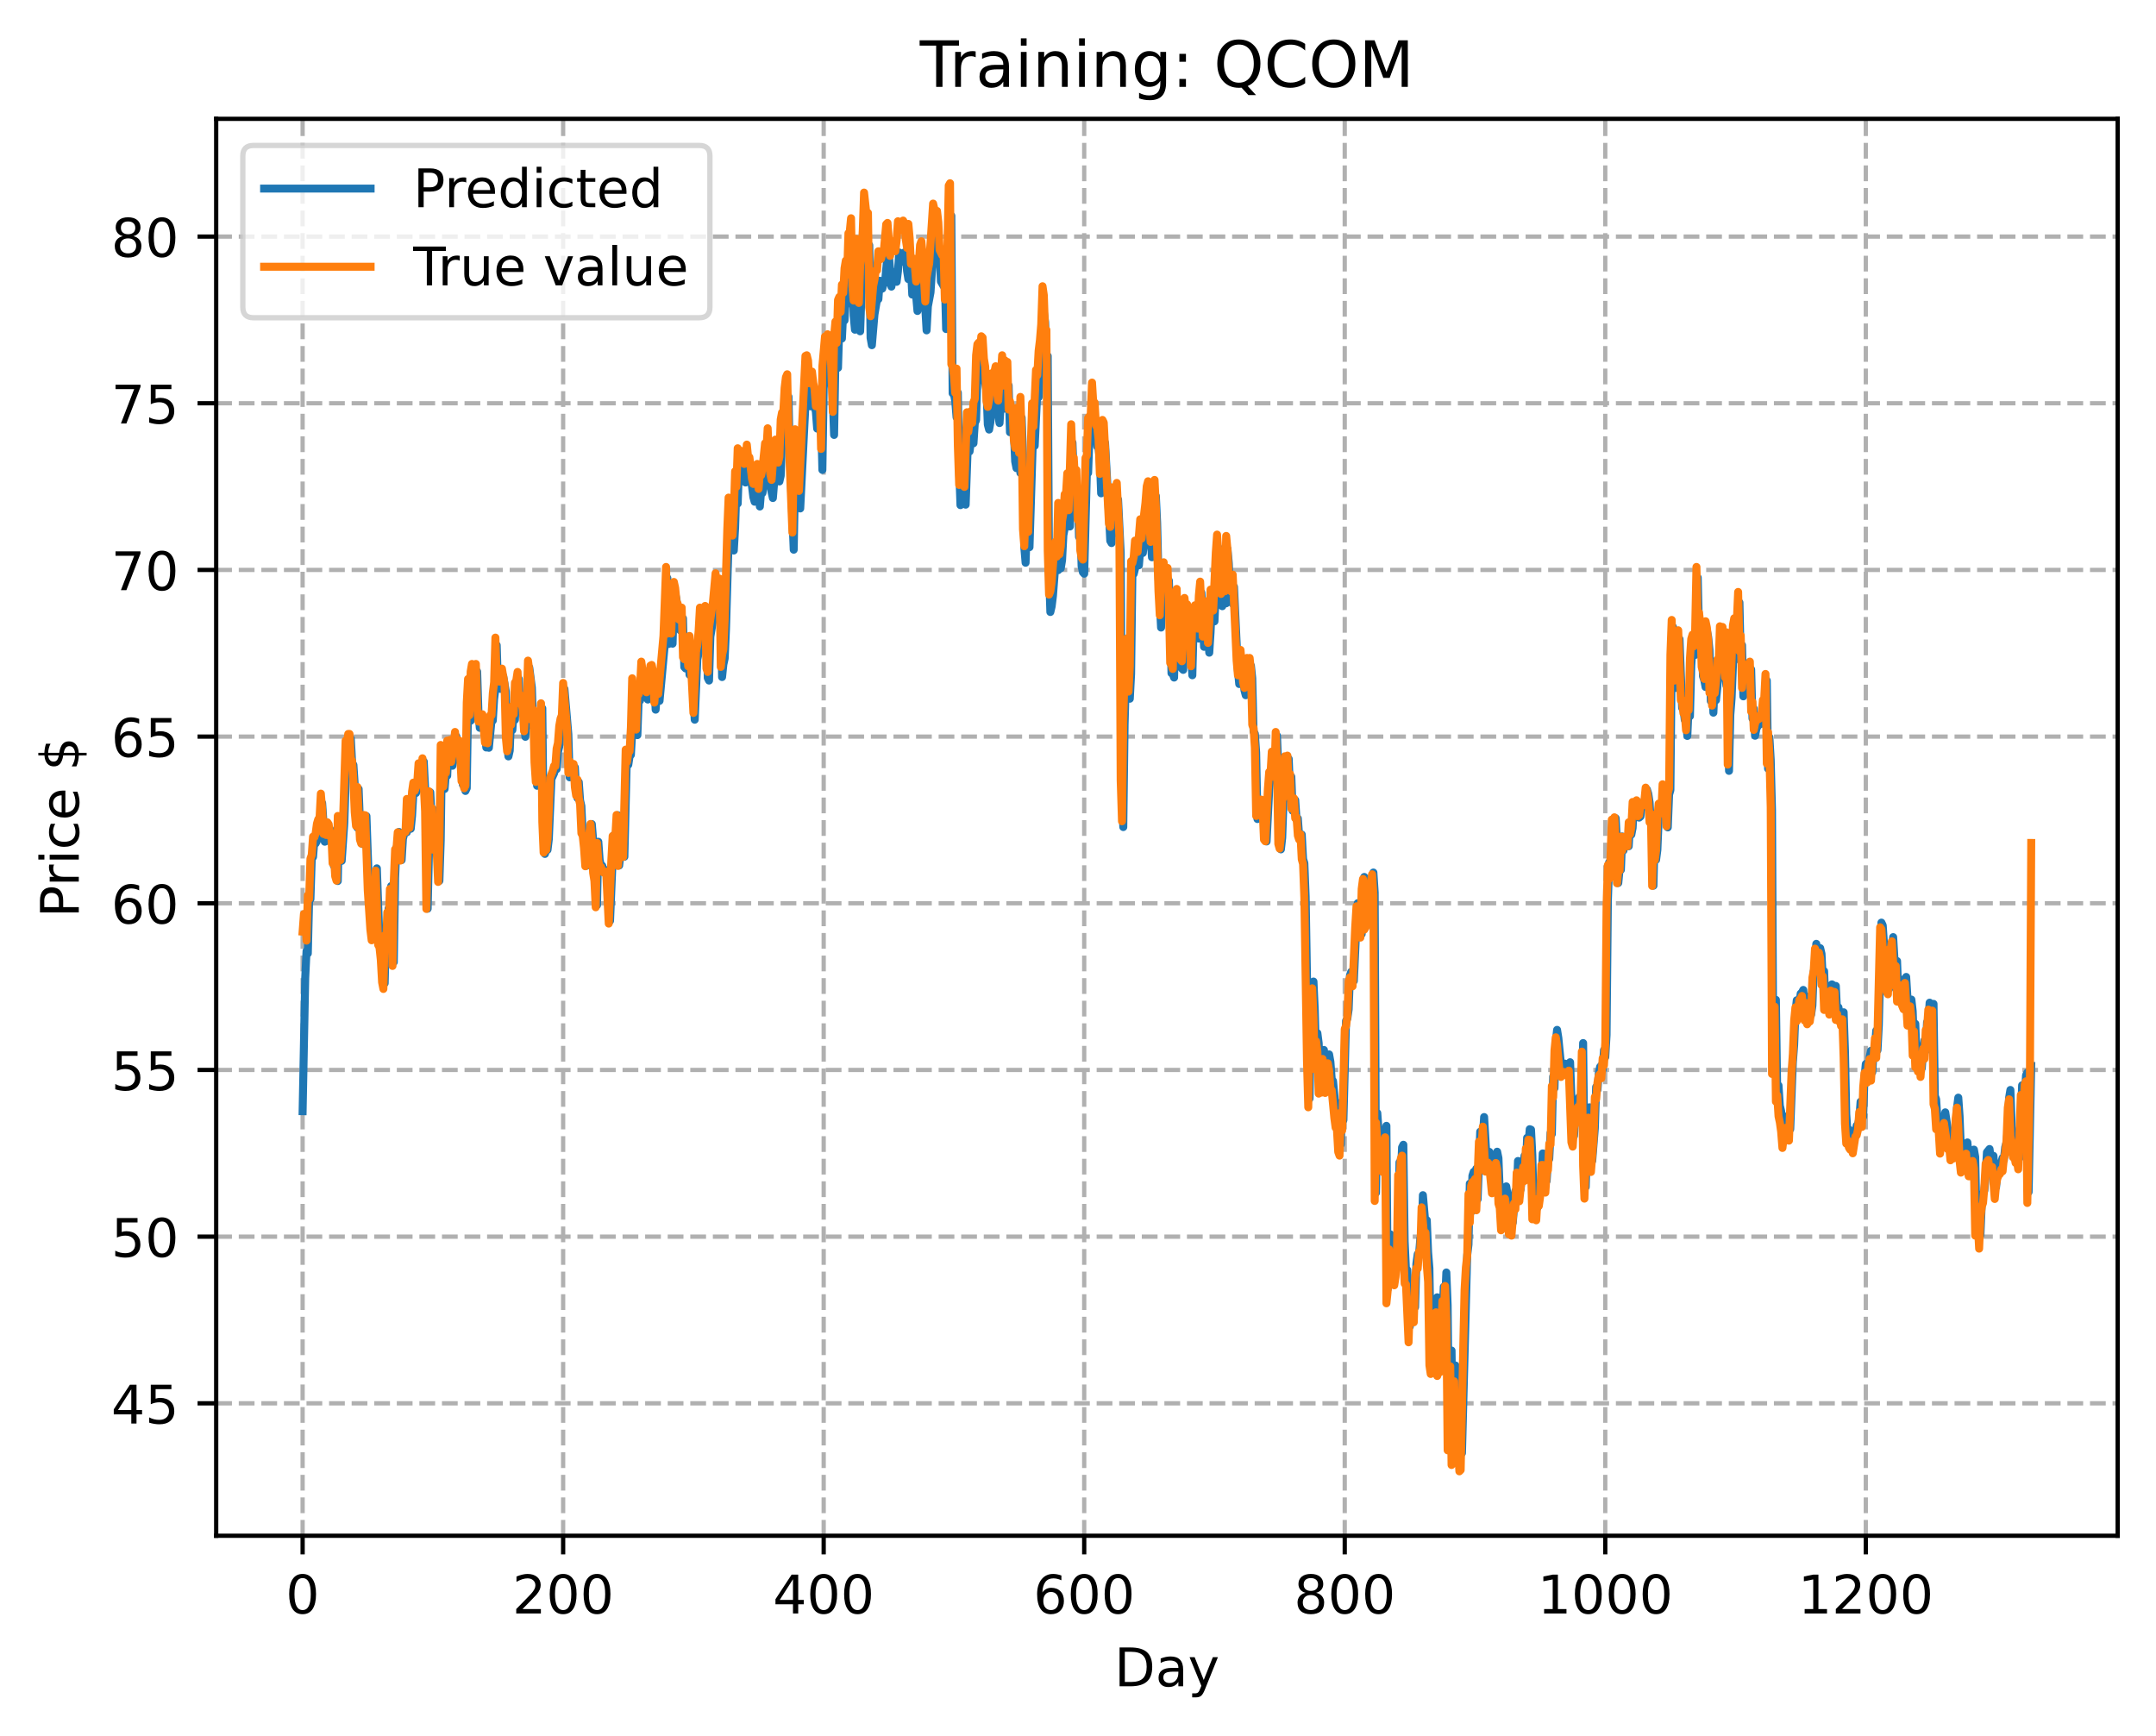 <?xml version="1.0" encoding="utf-8" standalone="no"?>
<!DOCTYPE svg PUBLIC "-//W3C//DTD SVG 1.1//EN"
  "http://www.w3.org/Graphics/SVG/1.1/DTD/svg11.dtd">
<!-- Created with matplotlib (https://matplotlib.org/) -->
<svg height="325.986pt" version="1.1" viewBox="0 0 404.923 325.986" width="404.923pt" xmlns="http://www.w3.org/2000/svg" xmlns:xlink="http://www.w3.org/1999/xlink">
 <defs>
  <style type="text/css">
*{stroke-linecap:butt;stroke-linejoin:round;}
  </style>
 </defs>
 <g id="figure_1">
  <g id="patch_1">
   <path d="M 0 325.986 
L 404.923 325.986 
L 404.923 0 
L 0 0 
z
" style="fill:#ffffff;"/>
  </g>
  <g id="axes_1">
   <g id="patch_2">
    <path d="M 40.603 288.43 
L 397.723 288.43 
L 397.723 22.318 
L 40.603 22.318 
z
" style="fill:#ffffff;"/>
   </g>
   <g id="matplotlib.axis_1">
    <g id="xtick_1">
     <g id="line2d_1">
      <path clip-path="url(#pfe0588a9db)" d="M 56.836 288.43 
L 56.836 22.318 
" style="fill:none;stroke:#b0b0b0;stroke-dasharray:2.96,1.28;stroke-dashoffset:0;stroke-width:0.8;"/>
     </g>
     <g id="line2d_2">
      <defs>
       <path d="M 0 0 
L 0 3.5 
" id="mf2e29ede0b" style="stroke:#000000;stroke-width:0.8;"/>
      </defs>
      <g>
       <use style="stroke:#000000;stroke-width:0.8;" x="56.836" xlink:href="#mf2e29ede0b" y="288.43"/>
      </g>
     </g>
     <g id="text_1">
      <!-- 0 -->
      <defs>
       <path d="M 31.781 66.406 
Q 24.172 66.406 20.328 58.906 
Q 16.5 51.422 16.5 36.375 
Q 16.5 21.391 20.328 13.891 
Q 24.172 6.391 31.781 6.391 
Q 39.453 6.391 43.281 13.891 
Q 47.125 21.391 47.125 36.375 
Q 47.125 51.422 43.281 58.906 
Q 39.453 66.406 31.781 66.406 
z
M 31.781 74.219 
Q 44.047 74.219 50.516 64.516 
Q 56.984 54.828 56.984 36.375 
Q 56.984 17.969 50.516 8.266 
Q 44.047 -1.422 31.781 -1.422 
Q 19.531 -1.422 13.062 8.266 
Q 6.594 17.969 6.594 36.375 
Q 6.594 54.828 13.062 64.516 
Q 19.531 74.219 31.781 74.219 
z
" id="DejaVuSans-48"/>
      </defs>
      <g transform="translate(53.655 303.029)scale(0.1 -0.1)">
       <use xlink:href="#DejaVuSans-48"/>
      </g>
     </g>
    </g>
    <g id="xtick_2">
     <g id="line2d_3">
      <path clip-path="url(#pfe0588a9db)" d="M 105.766 288.43 
L 105.766 22.318 
" style="fill:none;stroke:#b0b0b0;stroke-dasharray:2.96,1.28;stroke-dashoffset:0;stroke-width:0.8;"/>
     </g>
     <g id="line2d_4">
      <g>
       <use style="stroke:#000000;stroke-width:0.8;" x="105.766" xlink:href="#mf2e29ede0b" y="288.43"/>
      </g>
     </g>
     <g id="text_2">
      <!-- 200 -->
      <defs>
       <path d="M 19.188 8.297 
L 53.609 8.297 
L 53.609 0 
L 7.328 0 
L 7.328 8.297 
Q 12.938 14.109 22.625 23.891 
Q 32.328 33.688 34.812 36.531 
Q 39.547 41.844 41.422 45.531 
Q 43.312 49.219 43.312 52.781 
Q 43.312 58.594 39.234 62.25 
Q 35.156 65.922 28.609 65.922 
Q 23.969 65.922 18.812 64.312 
Q 13.672 62.703 7.812 59.422 
L 7.812 69.391 
Q 13.766 71.781 18.938 73 
Q 24.125 74.219 28.422 74.219 
Q 39.75 74.219 46.484 68.547 
Q 53.219 62.891 53.219 53.422 
Q 53.219 48.922 51.531 44.891 
Q 49.859 40.875 45.406 35.406 
Q 44.188 33.984 37.641 27.219 
Q 31.109 20.453 19.188 8.297 
z
" id="DejaVuSans-50"/>
      </defs>
      <g transform="translate(96.223 303.029)scale(0.1 -0.1)">
       <use xlink:href="#DejaVuSans-50"/>
       <use x="63.623" xlink:href="#DejaVuSans-48"/>
       <use x="127.246" xlink:href="#DejaVuSans-48"/>
      </g>
     </g>
    </g>
    <g id="xtick_3">
     <g id="line2d_5">
      <path clip-path="url(#pfe0588a9db)" d="M 154.697 288.43 
L 154.697 22.318 
" style="fill:none;stroke:#b0b0b0;stroke-dasharray:2.96,1.28;stroke-dashoffset:0;stroke-width:0.8;"/>
     </g>
     <g id="line2d_6">
      <g>
       <use style="stroke:#000000;stroke-width:0.8;" x="154.697" xlink:href="#mf2e29ede0b" y="288.43"/>
      </g>
     </g>
     <g id="text_3">
      <!-- 400 -->
      <defs>
       <path d="M 37.797 64.312 
L 12.891 25.391 
L 37.797 25.391 
z
M 35.203 72.906 
L 47.609 72.906 
L 47.609 25.391 
L 58.016 25.391 
L 58.016 17.188 
L 47.609 17.188 
L 47.609 0 
L 37.797 0 
L 37.797 17.188 
L 4.891 17.188 
L 4.891 26.703 
z
" id="DejaVuSans-52"/>
      </defs>
      <g transform="translate(145.153 303.029)scale(0.1 -0.1)">
       <use xlink:href="#DejaVuSans-52"/>
       <use x="63.623" xlink:href="#DejaVuSans-48"/>
       <use x="127.246" xlink:href="#DejaVuSans-48"/>
      </g>
     </g>
    </g>
    <g id="xtick_4">
     <g id="line2d_7">
      <path clip-path="url(#pfe0588a9db)" d="M 203.628 288.43 
L 203.628 22.318 
" style="fill:none;stroke:#b0b0b0;stroke-dasharray:2.96,1.28;stroke-dashoffset:0;stroke-width:0.8;"/>
     </g>
     <g id="line2d_8">
      <g>
       <use style="stroke:#000000;stroke-width:0.8;" x="203.628" xlink:href="#mf2e29ede0b" y="288.43"/>
      </g>
     </g>
     <g id="text_4">
      <!-- 600 -->
      <defs>
       <path d="M 33.016 40.375 
Q 26.375 40.375 22.484 35.828 
Q 18.609 31.297 18.609 23.391 
Q 18.609 15.531 22.484 10.953 
Q 26.375 6.391 33.016 6.391 
Q 39.656 6.391 43.531 10.953 
Q 47.406 15.531 47.406 23.391 
Q 47.406 31.297 43.531 35.828 
Q 39.656 40.375 33.016 40.375 
z
M 52.594 71.297 
L 52.594 62.312 
Q 48.875 64.062 45.094 64.984 
Q 41.312 65.922 37.594 65.922 
Q 27.828 65.922 22.672 59.328 
Q 17.531 52.734 16.797 39.406 
Q 19.672 43.656 24.016 45.922 
Q 28.375 48.188 33.594 48.188 
Q 44.578 48.188 50.953 41.516 
Q 57.328 34.859 57.328 23.391 
Q 57.328 12.156 50.688 5.359 
Q 44.047 -1.422 33.016 -1.422 
Q 20.359 -1.422 13.672 8.266 
Q 6.984 17.969 6.984 36.375 
Q 6.984 53.656 15.188 63.938 
Q 23.391 74.219 37.203 74.219 
Q 40.922 74.219 44.703 73.484 
Q 48.484 72.75 52.594 71.297 
z
" id="DejaVuSans-54"/>
      </defs>
      <g transform="translate(194.084 303.029)scale(0.1 -0.1)">
       <use xlink:href="#DejaVuSans-54"/>
       <use x="63.623" xlink:href="#DejaVuSans-48"/>
       <use x="127.246" xlink:href="#DejaVuSans-48"/>
      </g>
     </g>
    </g>
    <g id="xtick_5">
     <g id="line2d_9">
      <path clip-path="url(#pfe0588a9db)" d="M 252.558 288.43 
L 252.558 22.318 
" style="fill:none;stroke:#b0b0b0;stroke-dasharray:2.96,1.28;stroke-dashoffset:0;stroke-width:0.8;"/>
     </g>
     <g id="line2d_10">
      <g>
       <use style="stroke:#000000;stroke-width:0.8;" x="252.558" xlink:href="#mf2e29ede0b" y="288.43"/>
      </g>
     </g>
     <g id="text_5">
      <!-- 800 -->
      <defs>
       <path d="M 31.781 34.625 
Q 24.75 34.625 20.719 30.859 
Q 16.703 27.094 16.703 20.516 
Q 16.703 13.922 20.719 10.156 
Q 24.75 6.391 31.781 6.391 
Q 38.812 6.391 42.859 10.172 
Q 46.922 13.969 46.922 20.516 
Q 46.922 27.094 42.891 30.859 
Q 38.875 34.625 31.781 34.625 
z
M 21.922 38.812 
Q 15.578 40.375 12.031 44.719 
Q 8.5 49.078 8.5 55.328 
Q 8.5 64.062 14.719 69.141 
Q 20.953 74.219 31.781 74.219 
Q 42.672 74.219 48.875 69.141 
Q 55.078 64.062 55.078 55.328 
Q 55.078 49.078 51.531 44.719 
Q 48 40.375 41.703 38.812 
Q 48.828 37.156 52.797 32.312 
Q 56.781 27.484 56.781 20.516 
Q 56.781 9.906 50.312 4.234 
Q 43.844 -1.422 31.781 -1.422 
Q 19.734 -1.422 13.25 4.234 
Q 6.781 9.906 6.781 20.516 
Q 6.781 27.484 10.781 32.312 
Q 14.797 37.156 21.922 38.812 
z
M 18.312 54.391 
Q 18.312 48.734 21.844 45.562 
Q 25.391 42.391 31.781 42.391 
Q 38.141 42.391 41.719 45.562 
Q 45.312 48.734 45.312 54.391 
Q 45.312 60.062 41.719 63.234 
Q 38.141 66.406 31.781 66.406 
Q 25.391 66.406 21.844 63.234 
Q 18.312 60.062 18.312 54.391 
z
" id="DejaVuSans-56"/>
      </defs>
      <g transform="translate(243.015 303.029)scale(0.1 -0.1)">
       <use xlink:href="#DejaVuSans-56"/>
       <use x="63.623" xlink:href="#DejaVuSans-48"/>
       <use x="127.246" xlink:href="#DejaVuSans-48"/>
      </g>
     </g>
    </g>
    <g id="xtick_6">
     <g id="line2d_11">
      <path clip-path="url(#pfe0588a9db)" d="M 301.489 288.43 
L 301.489 22.318 
" style="fill:none;stroke:#b0b0b0;stroke-dasharray:2.96,1.28;stroke-dashoffset:0;stroke-width:0.8;"/>
     </g>
     <g id="line2d_12">
      <g>
       <use style="stroke:#000000;stroke-width:0.8;" x="301.489" xlink:href="#mf2e29ede0b" y="288.43"/>
      </g>
     </g>
     <g id="text_6">
      <!-- 1000 -->
      <defs>
       <path d="M 12.406 8.297 
L 28.516 8.297 
L 28.516 63.922 
L 10.984 60.406 
L 10.984 69.391 
L 28.422 72.906 
L 38.281 72.906 
L 38.281 8.297 
L 54.391 8.297 
L 54.391 0 
L 12.406 0 
z
" id="DejaVuSans-49"/>
      </defs>
      <g transform="translate(288.764 303.029)scale(0.1 -0.1)">
       <use xlink:href="#DejaVuSans-49"/>
       <use x="63.623" xlink:href="#DejaVuSans-48"/>
       <use x="127.246" xlink:href="#DejaVuSans-48"/>
       <use x="190.869" xlink:href="#DejaVuSans-48"/>
      </g>
     </g>
    </g>
    <g id="xtick_7">
     <g id="line2d_13">
      <path clip-path="url(#pfe0588a9db)" d="M 350.419 288.43 
L 350.419 22.318 
" style="fill:none;stroke:#b0b0b0;stroke-dasharray:2.96,1.28;stroke-dashoffset:0;stroke-width:0.8;"/>
     </g>
     <g id="line2d_14">
      <g>
       <use style="stroke:#000000;stroke-width:0.8;" x="350.419" xlink:href="#mf2e29ede0b" y="288.43"/>
      </g>
     </g>
     <g id="text_7">
      <!-- 1200 -->
      <g transform="translate(337.694 303.029)scale(0.1 -0.1)">
       <use xlink:href="#DejaVuSans-49"/>
       <use x="63.623" xlink:href="#DejaVuSans-50"/>
       <use x="127.246" xlink:href="#DejaVuSans-48"/>
       <use x="190.869" xlink:href="#DejaVuSans-48"/>
      </g>
     </g>
    </g>
    <g id="text_8">
     <!-- Day -->
     <defs>
      <path d="M 19.672 64.797 
L 19.672 8.109 
L 31.594 8.109 
Q 46.688 8.109 53.688 14.938 
Q 60.688 21.781 60.688 36.531 
Q 60.688 51.172 53.688 57.984 
Q 46.688 64.797 31.594 64.797 
z
M 9.812 72.906 
L 30.078 72.906 
Q 51.266 72.906 61.172 64.094 
Q 71.094 55.281 71.094 36.531 
Q 71.094 17.672 61.125 8.828 
Q 51.172 0 30.078 0 
L 9.812 0 
z
" id="DejaVuSans-68"/>
      <path d="M 34.281 27.484 
Q 23.391 27.484 19.188 25 
Q 14.984 22.516 14.984 16.5 
Q 14.984 11.719 18.141 8.906 
Q 21.297 6.109 26.703 6.109 
Q 34.188 6.109 38.703 11.406 
Q 43.219 16.703 43.219 25.484 
L 43.219 27.484 
z
M 52.203 31.203 
L 52.203 0 
L 43.219 0 
L 43.219 8.297 
Q 40.141 3.328 35.547 0.953 
Q 30.953 -1.422 24.312 -1.422 
Q 15.922 -1.422 10.953 3.297 
Q 6 8.016 6 15.922 
Q 6 25.141 12.172 29.828 
Q 18.359 34.516 30.609 34.516 
L 43.219 34.516 
L 43.219 35.406 
Q 43.219 41.609 39.141 45 
Q 35.062 48.391 27.688 48.391 
Q 23 48.391 18.547 47.266 
Q 14.109 46.141 10.016 43.891 
L 10.016 52.203 
Q 14.938 54.109 19.578 55.047 
Q 24.219 56 28.609 56 
Q 40.484 56 46.344 49.844 
Q 52.203 43.703 52.203 31.203 
z
" id="DejaVuSans-97"/>
      <path d="M 32.172 -5.078 
Q 28.375 -14.844 24.75 -17.812 
Q 21.141 -20.797 15.094 -20.797 
L 7.906 -20.797 
L 7.906 -13.281 
L 13.188 -13.281 
Q 16.891 -13.281 18.938 -11.516 
Q 21 -9.766 23.484 -3.219 
L 25.094 0.875 
L 2.984 54.688 
L 12.5 54.688 
L 29.594 11.922 
L 46.688 54.688 
L 56.203 54.688 
z
" id="DejaVuSans-121"/>
     </defs>
     <g transform="translate(209.29 316.707)scale(0.1 -0.1)">
      <use xlink:href="#DejaVuSans-68"/>
      <use x="77.002" xlink:href="#DejaVuSans-97"/>
      <use x="138.281" xlink:href="#DejaVuSans-121"/>
     </g>
    </g>
   </g>
   <g id="matplotlib.axis_2">
    <g id="ytick_1">
     <g id="line2d_15">
      <path clip-path="url(#pfe0588a9db)" d="M 40.603 263.562 
L 397.723 263.562 
" style="fill:none;stroke:#b0b0b0;stroke-dasharray:2.96,1.28;stroke-dashoffset:0;stroke-width:0.8;"/>
     </g>
     <g id="line2d_16">
      <defs>
       <path d="M 0 0 
L -3.5 0 
" id="m240820fe4e" style="stroke:#000000;stroke-width:0.8;"/>
      </defs>
      <g>
       <use style="stroke:#000000;stroke-width:0.8;" x="40.603" xlink:href="#m240820fe4e" y="263.562"/>
      </g>
     </g>
     <g id="text_9">
      <!-- 45 -->
      <defs>
       <path d="M 10.797 72.906 
L 49.516 72.906 
L 49.516 64.594 
L 19.828 64.594 
L 19.828 46.734 
Q 21.969 47.469 24.109 47.828 
Q 26.266 48.188 28.422 48.188 
Q 40.625 48.188 47.75 41.5 
Q 54.891 34.812 54.891 23.391 
Q 54.891 11.625 47.562 5.094 
Q 40.234 -1.422 26.906 -1.422 
Q 22.312 -1.422 17.547 -0.641 
Q 12.797 0.141 7.719 1.703 
L 7.719 11.625 
Q 12.109 9.234 16.797 8.062 
Q 21.484 6.891 26.703 6.891 
Q 35.156 6.891 40.078 11.328 
Q 45.016 15.766 45.016 23.391 
Q 45.016 31 40.078 35.438 
Q 35.156 39.891 26.703 39.891 
Q 22.75 39.891 18.812 39.016 
Q 14.891 38.141 10.797 36.281 
z
" id="DejaVuSans-53"/>
      </defs>
      <g transform="translate(20.878 267.361)scale(0.1 -0.1)">
       <use xlink:href="#DejaVuSans-52"/>
       <use x="63.623" xlink:href="#DejaVuSans-53"/>
      </g>
     </g>
    </g>
    <g id="ytick_2">
     <g id="line2d_17">
      <path clip-path="url(#pfe0588a9db)" d="M 40.603 232.258 
L 397.723 232.258 
" style="fill:none;stroke:#b0b0b0;stroke-dasharray:2.96,1.28;stroke-dashoffset:0;stroke-width:0.8;"/>
     </g>
     <g id="line2d_18">
      <g>
       <use style="stroke:#000000;stroke-width:0.8;" x="40.603" xlink:href="#m240820fe4e" y="232.258"/>
      </g>
     </g>
     <g id="text_10">
      <!-- 50 -->
      <g transform="translate(20.878 236.057)scale(0.1 -0.1)">
       <use xlink:href="#DejaVuSans-53"/>
       <use x="63.623" xlink:href="#DejaVuSans-48"/>
      </g>
     </g>
    </g>
    <g id="ytick_3">
     <g id="line2d_19">
      <path clip-path="url(#pfe0588a9db)" d="M 40.603 200.953 
L 397.723 200.953 
" style="fill:none;stroke:#b0b0b0;stroke-dasharray:2.96,1.28;stroke-dashoffset:0;stroke-width:0.8;"/>
     </g>
     <g id="line2d_20">
      <g>
       <use style="stroke:#000000;stroke-width:0.8;" x="40.603" xlink:href="#m240820fe4e" y="200.953"/>
      </g>
     </g>
     <g id="text_11">
      <!-- 55 -->
      <g transform="translate(20.878 204.752)scale(0.1 -0.1)">
       <use xlink:href="#DejaVuSans-53"/>
       <use x="63.623" xlink:href="#DejaVuSans-53"/>
      </g>
     </g>
    </g>
    <g id="ytick_4">
     <g id="line2d_21">
      <path clip-path="url(#pfe0588a9db)" d="M 40.603 169.649 
L 397.723 169.649 
" style="fill:none;stroke:#b0b0b0;stroke-dasharray:2.96,1.28;stroke-dashoffset:0;stroke-width:0.8;"/>
     </g>
     <g id="line2d_22">
      <g>
       <use style="stroke:#000000;stroke-width:0.8;" x="40.603" xlink:href="#m240820fe4e" y="169.649"/>
      </g>
     </g>
     <g id="text_12">
      <!-- 60 -->
      <g transform="translate(20.878 173.448)scale(0.1 -0.1)">
       <use xlink:href="#DejaVuSans-54"/>
       <use x="63.623" xlink:href="#DejaVuSans-48"/>
      </g>
     </g>
    </g>
    <g id="ytick_5">
     <g id="line2d_23">
      <path clip-path="url(#pfe0588a9db)" d="M 40.603 138.345 
L 397.723 138.345 
" style="fill:none;stroke:#b0b0b0;stroke-dasharray:2.96,1.28;stroke-dashoffset:0;stroke-width:0.8;"/>
     </g>
     <g id="line2d_24">
      <g>
       <use style="stroke:#000000;stroke-width:0.8;" x="40.603" xlink:href="#m240820fe4e" y="138.345"/>
      </g>
     </g>
     <g id="text_13">
      <!-- 65 -->
      <g transform="translate(20.878 142.144)scale(0.1 -0.1)">
       <use xlink:href="#DejaVuSans-54"/>
       <use x="63.623" xlink:href="#DejaVuSans-53"/>
      </g>
     </g>
    </g>
    <g id="ytick_6">
     <g id="line2d_25">
      <path clip-path="url(#pfe0588a9db)" d="M 40.603 107.04 
L 397.723 107.04 
" style="fill:none;stroke:#b0b0b0;stroke-dasharray:2.96,1.28;stroke-dashoffset:0;stroke-width:0.8;"/>
     </g>
     <g id="line2d_26">
      <g>
       <use style="stroke:#000000;stroke-width:0.8;" x="40.603" xlink:href="#m240820fe4e" y="107.04"/>
      </g>
     </g>
     <g id="text_14">
      <!-- 70 -->
      <defs>
       <path d="M 8.203 72.906 
L 55.078 72.906 
L 55.078 68.703 
L 28.609 0 
L 18.312 0 
L 43.219 64.594 
L 8.203 64.594 
z
" id="DejaVuSans-55"/>
      </defs>
      <g transform="translate(20.878 110.839)scale(0.1 -0.1)">
       <use xlink:href="#DejaVuSans-55"/>
       <use x="63.623" xlink:href="#DejaVuSans-48"/>
      </g>
     </g>
    </g>
    <g id="ytick_7">
     <g id="line2d_27">
      <path clip-path="url(#pfe0588a9db)" d="M 40.603 75.736 
L 397.723 75.736 
" style="fill:none;stroke:#b0b0b0;stroke-dasharray:2.96,1.28;stroke-dashoffset:0;stroke-width:0.8;"/>
     </g>
     <g id="line2d_28">
      <g>
       <use style="stroke:#000000;stroke-width:0.8;" x="40.603" xlink:href="#m240820fe4e" y="75.736"/>
      </g>
     </g>
     <g id="text_15">
      <!-- 75 -->
      <g transform="translate(20.878 79.535)scale(0.1 -0.1)">
       <use xlink:href="#DejaVuSans-55"/>
       <use x="63.623" xlink:href="#DejaVuSans-53"/>
      </g>
     </g>
    </g>
    <g id="ytick_8">
     <g id="line2d_29">
      <path clip-path="url(#pfe0588a9db)" d="M 40.603 44.432 
L 397.723 44.432 
" style="fill:none;stroke:#b0b0b0;stroke-dasharray:2.96,1.28;stroke-dashoffset:0;stroke-width:0.8;"/>
     </g>
     <g id="line2d_30">
      <g>
       <use style="stroke:#000000;stroke-width:0.8;" x="40.603" xlink:href="#m240820fe4e" y="44.432"/>
      </g>
     </g>
     <g id="text_16">
      <!-- 80 -->
      <g transform="translate(20.878 48.231)scale(0.1 -0.1)">
       <use xlink:href="#DejaVuSans-56"/>
       <use x="63.623" xlink:href="#DejaVuSans-48"/>
      </g>
     </g>
    </g>
    <g id="text_17">
     <!-- Price $ -->
     <defs>
      <path d="M 19.672 64.797 
L 19.672 37.406 
L 32.078 37.406 
Q 38.969 37.406 42.719 40.969 
Q 46.484 44.531 46.484 51.125 
Q 46.484 57.672 42.719 61.234 
Q 38.969 64.797 32.078 64.797 
z
M 9.812 72.906 
L 32.078 72.906 
Q 44.344 72.906 50.609 67.359 
Q 56.891 61.812 56.891 51.125 
Q 56.891 40.328 50.609 34.812 
Q 44.344 29.297 32.078 29.297 
L 19.672 29.297 
L 19.672 0 
L 9.812 0 
z
" id="DejaVuSans-80"/>
      <path d="M 41.109 46.297 
Q 39.594 47.172 37.812 47.578 
Q 36.031 48 33.891 48 
Q 26.266 48 22.188 43.047 
Q 18.109 38.094 18.109 28.812 
L 18.109 0 
L 9.078 0 
L 9.078 54.688 
L 18.109 54.688 
L 18.109 46.188 
Q 20.953 51.172 25.484 53.578 
Q 30.031 56 36.531 56 
Q 37.453 56 38.578 55.875 
Q 39.703 55.766 41.062 55.516 
z
" id="DejaVuSans-114"/>
      <path d="M 9.422 54.688 
L 18.406 54.688 
L 18.406 0 
L 9.422 0 
z
M 9.422 75.984 
L 18.406 75.984 
L 18.406 64.594 
L 9.422 64.594 
z
" id="DejaVuSans-105"/>
      <path d="M 48.781 52.594 
L 48.781 44.188 
Q 44.969 46.297 41.141 47.344 
Q 37.312 48.391 33.406 48.391 
Q 24.656 48.391 19.812 42.844 
Q 14.984 37.312 14.984 27.297 
Q 14.984 17.281 19.812 11.734 
Q 24.656 6.203 33.406 6.203 
Q 37.312 6.203 41.141 7.25 
Q 44.969 8.297 48.781 10.406 
L 48.781 2.094 
Q 45.016 0.344 40.984 -0.531 
Q 36.969 -1.422 32.422 -1.422 
Q 20.062 -1.422 12.781 6.344 
Q 5.516 14.109 5.516 27.297 
Q 5.516 40.672 12.859 48.328 
Q 20.219 56 33.016 56 
Q 37.156 56 41.109 55.141 
Q 45.062 54.297 48.781 52.594 
z
" id="DejaVuSans-99"/>
      <path d="M 56.203 29.594 
L 56.203 25.203 
L 14.891 25.203 
Q 15.484 15.922 20.484 11.062 
Q 25.484 6.203 34.422 6.203 
Q 39.594 6.203 44.453 7.469 
Q 49.312 8.734 54.109 11.281 
L 54.109 2.781 
Q 49.266 0.734 44.188 -0.344 
Q 39.109 -1.422 33.891 -1.422 
Q 20.797 -1.422 13.156 6.188 
Q 5.516 13.812 5.516 26.812 
Q 5.516 40.234 12.766 48.109 
Q 20.016 56 32.328 56 
Q 43.359 56 49.781 48.891 
Q 56.203 41.797 56.203 29.594 
z
M 47.219 32.234 
Q 47.125 39.594 43.094 43.984 
Q 39.062 48.391 32.422 48.391 
Q 24.906 48.391 20.391 44.141 
Q 15.875 39.891 15.188 32.172 
z
" id="DejaVuSans-101"/>
      <path id="DejaVuSans-32"/>
      <path d="M 33.797 -14.703 
L 28.906 -14.703 
L 28.859 0 
Q 23.734 0.094 18.609 1.188 
Q 13.484 2.297 8.297 4.5 
L 8.297 13.281 
Q 13.281 10.156 18.375 8.562 
Q 23.484 6.984 28.906 6.938 
L 28.906 29.203 
Q 18.109 30.953 13.203 35.156 
Q 8.297 39.359 8.297 46.688 
Q 8.297 54.641 13.625 59.219 
Q 18.953 63.812 28.906 64.5 
L 28.906 75.984 
L 33.797 75.984 
L 33.797 64.656 
Q 38.328 64.453 42.578 63.688 
Q 46.828 62.938 50.875 61.625 
L 50.875 53.078 
Q 46.828 55.125 42.547 56.25 
Q 38.281 57.375 33.797 57.562 
L 33.797 36.719 
Q 44.875 35.016 50.094 30.609 
Q 55.328 26.219 55.328 18.609 
Q 55.328 10.359 49.781 5.594 
Q 44.234 0.828 33.797 0.094 
z
M 28.906 37.594 
L 28.906 57.625 
Q 23.25 56.984 20.266 54.391 
Q 17.281 51.812 17.281 47.516 
Q 17.281 43.312 20.031 40.969 
Q 22.797 38.625 28.906 37.594 
z
M 33.797 28.219 
L 33.797 7.078 
Q 39.984 7.906 43.141 10.594 
Q 46.297 13.281 46.297 17.672 
Q 46.297 21.969 43.281 24.5 
Q 40.281 27.047 33.797 28.219 
z
" id="DejaVuSans-36"/>
     </defs>
     <g transform="translate(14.798 172.342)rotate(-90)scale(0.1 -0.1)">
      <use xlink:href="#DejaVuSans-80"/>
      <use x="58.553" xlink:href="#DejaVuSans-114"/>
      <use x="99.666" xlink:href="#DejaVuSans-105"/>
      <use x="127.449" xlink:href="#DejaVuSans-99"/>
      <use x="182.43" xlink:href="#DejaVuSans-101"/>
      <use x="243.953" xlink:href="#DejaVuSans-32"/>
      <use x="275.74" xlink:href="#DejaVuSans-36"/>
     </g>
    </g>
   </g>
   <g id="line2d_31">
    <path clip-path="url(#pfe0588a9db)" d="M 56.836 208.698 
L 57.325 183.65 
L 57.57 178.614 
L 57.814 179.071 
L 58.059 168.847 
L 58.304 168.874 
L 58.548 161.341 
L 58.793 160.948 
L 59.038 157.92 
L 59.282 158.404 
L 59.527 157.933 
L 59.772 156.321 
L 60.016 155.611 
L 60.261 155.314 
L 60.506 150.836 
L 60.995 158.086 
L 61.24 157.356 
L 61.484 157.94 
L 61.729 155.464 
L 61.974 155.729 
L 62.218 157.835 
L 62.463 157.107 
L 62.708 162.6 
L 62.952 160.872 
L 63.197 164.777 
L 63.441 165.469 
L 63.686 153.485 
L 64.175 161.682 
L 64.665 154.555 
L 65.154 139.718 
L 65.399 140.267 
L 65.643 138.672 
L 65.888 138.721 
L 66.133 143.222 
L 66.377 143.676 
L 66.622 147.387 
L 66.867 153.029 
L 67.111 155.444 
L 67.356 148.187 
L 67.601 154.467 
L 67.845 157.847 
L 68.09 158.514 
L 68.335 156.748 
L 68.579 153.182 
L 68.824 153.275 
L 69.313 167.015 
L 69.802 174.048 
L 70.047 175.922 
L 70.292 173.401 
L 70.781 163.087 
L 71.27 176.818 
L 71.515 177.16 
L 71.76 179.379 
L 72.004 183.503 
L 72.249 184.665 
L 72.494 174.743 
L 72.738 177.458 
L 72.983 170.604 
L 73.228 173.32 
L 73.472 166.405 
L 73.717 166.852 
L 73.962 180.695 
L 74.206 164.935 
L 74.451 159.202 
L 74.696 159.315 
L 74.94 156.25 
L 75.429 161.541 
L 75.674 157.531 
L 75.919 156.579 
L 76.163 156.299 
L 76.408 156.316 
L 76.653 150.255 
L 76.897 154.248 
L 77.142 155.655 
L 77.387 153.246 
L 77.631 148.968 
L 77.876 147.367 
L 78.121 148.947 
L 78.365 148.344 
L 78.61 147.374 
L 78.855 143.896 
L 79.099 146.027 
L 79.344 145.602 
L 79.589 143.033 
L 80.078 152.771 
L 80.323 170.662 
L 80.812 148.796 
L 81.056 153.856 
L 81.301 151.954 
L 81.546 159.637 
L 81.79 157.787 
L 82.035 159.665 
L 82.28 160.123 
L 82.524 165.435 
L 82.769 157.885 
L 83.014 140.205 
L 83.258 142.257 
L 83.503 148.184 
L 83.748 145.052 
L 83.992 145.696 
L 84.237 139.761 
L 84.482 140.447 
L 84.726 139.748 
L 84.971 143.822 
L 85.216 142.569 
L 85.705 138.298 
L 85.95 141.154 
L 86.194 141.144 
L 86.439 139.85 
L 86.684 142.863 
L 86.928 147.371 
L 87.173 147.243 
L 87.417 148.552 
L 87.662 148.025 
L 87.907 132.745 
L 88.151 128.551 
L 88.396 135.372 
L 88.641 127.351 
L 88.885 126.035 
L 89.13 130.03 
L 89.619 126.135 
L 89.864 134.074 
L 90.109 136.701 
L 90.353 136.138 
L 90.598 136.714 
L 90.843 135.214 
L 91.332 140.392 
L 91.577 139.608 
L 91.821 140.444 
L 92.311 135.292 
L 92.555 135.328 
L 92.8 131.304 
L 93.044 129.339 
L 93.289 121.184 
L 93.534 129.278 
L 93.778 128.528 
L 94.023 129.386 
L 94.268 129.071 
L 94.512 126.986 
L 95.002 129.883 
L 95.246 139.671 
L 95.491 142.063 
L 95.736 140.982 
L 95.98 134.683 
L 96.225 137.114 
L 96.47 133.618 
L 96.714 135.186 
L 96.959 129.368 
L 97.204 129.068 
L 97.448 127.519 
L 97.693 133.324 
L 97.938 131.754 
L 98.427 134.423 
L 98.672 138.383 
L 98.916 134.035 
L 99.161 133.435 
L 99.405 125.361 
L 99.895 129.18 
L 100.139 136.473 
L 100.384 134.429 
L 100.629 144.086 
L 100.873 147.578 
L 101.118 145.688 
L 101.852 133.033 
L 102.097 154.933 
L 102.341 160.378 
L 102.586 159.653 
L 102.831 159.622 
L 103.075 157.608 
L 103.565 146.317 
L 104.054 145.243 
L 104.299 144.366 
L 104.543 144.462 
L 104.788 141.233 
L 105.032 140.24 
L 105.277 137.155 
L 105.522 135.866 
L 105.766 135.303 
L 106.011 129.395 
L 106.745 137.947 
L 106.99 145.994 
L 107.234 143.733 
L 107.479 144.853 
L 107.968 144.12 
L 108.213 148.402 
L 108.458 149.882 
L 108.702 146.892 
L 108.947 150.329 
L 109.192 151.397 
L 109.436 156.698 
L 109.681 157.051 
L 109.926 159.272 
L 110.17 162.593 
L 110.415 157.317 
L 110.66 160.893 
L 110.904 156.637 
L 111.149 154.767 
L 111.393 157.687 
L 111.638 163.75 
L 111.883 165.215 
L 112.127 170.006 
L 112.372 158.092 
L 112.617 161.484 
L 112.861 162.661 
L 113.106 162.595 
L 113.351 163.391 
L 113.595 163.627 
L 113.84 163.682 
L 114.085 163.434 
L 114.574 172.943 
L 115.063 161.187 
L 115.308 156.843 
L 115.553 161.468 
L 116.042 153.103 
L 116.287 162.558 
L 116.531 160.415 
L 116.776 155.805 
L 117.02 155.296 
L 117.265 160.907 
L 117.754 141.229 
L 117.999 143.638 
L 118.244 142.038 
L 118.488 141.781 
L 118.733 137.46 
L 118.978 128.455 
L 119.712 138.064 
L 119.956 131.041 
L 120.201 131.588 
L 120.446 130.451 
L 120.69 125.639 
L 120.935 127.487 
L 121.18 127.57 
L 121.424 127.887 
L 121.669 131.382 
L 121.914 129.015 
L 122.158 129.875 
L 122.403 126.435 
L 122.648 126.345 
L 122.892 127.591 
L 123.137 133.286 
L 123.381 129.91 
L 123.626 128.988 
L 123.871 131.631 
L 124.849 121.073 
L 125.339 108.567 
L 125.583 120.951 
L 125.828 116.477 
L 126.073 117.899 
L 126.317 120.894 
L 126.562 112.707 
L 126.807 111.431 
L 127.051 112.593 
L 127.296 115.066 
L 127.541 115.54 
L 127.785 118.404 
L 128.03 116.89 
L 128.275 116.146 
L 128.519 125.276 
L 128.764 125.538 
L 129.253 123.233 
L 129.498 126.72 
L 129.742 121.1 
L 130.476 135.172 
L 130.966 123.827 
L 131.21 122.666 
L 131.455 120.145 
L 131.7 115.917 
L 131.944 117.046 
L 132.189 118.925 
L 132.434 116.662 
L 132.678 115.774 
L 132.923 127.321 
L 133.168 127.818 
L 133.412 119.594 
L 134.146 115.031 
L 134.636 109.862 
L 134.88 111.948 
L 135.125 115.456 
L 135.369 110.892 
L 135.614 127.16 
L 135.859 124.786 
L 136.103 123.668 
L 136.348 118.181 
L 136.837 101.756 
L 137.082 96.104 
L 137.327 97.685 
L 137.571 98.388 
L 137.816 103.398 
L 138.061 99.205 
L 138.305 91.585 
L 138.55 94.579 
L 138.795 87.513 
L 139.039 88.174 
L 139.284 88.114 
L 140.018 90.619 
L 140.263 90.303 
L 140.507 87.055 
L 140.752 89.481 
L 140.996 89.413 
L 141.486 93.357 
L 141.73 94.234 
L 142.464 90.517 
L 142.709 95.131 
L 142.954 92.148 
L 143.198 92.584 
L 143.443 91.359 
L 143.932 86.763 
L 144.177 88.222 
L 144.422 84.073 
L 144.666 89.828 
L 144.911 92.429 
L 145.156 93.54 
L 145.645 87.505 
L 145.89 86.137 
L 146.134 86.424 
L 146.379 90.427 
L 146.624 89.351 
L 146.868 82.485 
L 147.113 81.279 
L 147.357 81.285 
L 147.602 76.858 
L 147.847 74.982 
L 148.091 74.509 
L 148.336 85.524 
L 149.07 103.242 
L 149.315 89.965 
L 149.559 84.138 
L 150.049 94.705 
L 150.293 95.496 
L 151.517 71.01 
L 151.761 71.031 
L 152.006 72.105 
L 152.251 76.317 
L 152.74 74.157 
L 152.984 76.254 
L 153.229 77.34 
L 153.474 80.499 
L 154.208 78.085 
L 154.452 88.251 
L 154.697 72.942 
L 155.186 67.716 
L 155.431 69.099 
L 155.676 67.43 
L 155.92 69.685 
L 156.165 68.099 
L 156.654 81.687 
L 156.899 67.605 
L 157.144 65.071 
L 157.388 69.084 
L 157.633 61.197 
L 157.878 60.754 
L 158.122 63.584 
L 158.367 58.579 
L 158.612 60.183 
L 158.856 55.683 
L 159.101 54.352 
L 159.345 56.991 
L 159.59 49.414 
L 159.835 49.275 
L 160.079 46.838 
L 160.324 59.28 
L 160.569 61.924 
L 161.058 50.492 
L 161.303 61.955 
L 161.547 62.224 
L 161.792 55.239 
L 162.037 53.142 
L 162.281 48.976 
L 162.526 42.09 
L 163.015 46.65 
L 163.26 46.056 
L 163.505 63.456 
L 163.749 64.835 
L 164.239 59.041 
L 164.728 56.166 
L 164.972 56.193 
L 165.217 52.72 
L 165.462 54.306 
L 165.706 54.2 
L 165.951 53.172 
L 166.196 53.194 
L 166.685 47.932 
L 166.93 47.751 
L 167.419 53.832 
L 167.664 51.404 
L 167.908 51.102 
L 168.398 52.934 
L 168.642 50.959 
L 168.887 47.425 
L 169.132 48.949 
L 169.376 49.15 
L 169.621 47.567 
L 169.866 47.41 
L 170.11 47.919 
L 170.355 50.863 
L 170.6 52.42 
L 170.844 47.971 
L 171.089 50.632 
L 171.333 55.329 
L 171.578 55.074 
L 171.823 54.234 
L 172.067 55.623 
L 172.312 58.407 
L 172.557 55.229 
L 172.801 55.048 
L 173.046 51.625 
L 173.291 50.999 
L 173.535 53.67 
L 174.025 62.049 
L 174.269 57.548 
L 174.759 54.929 
L 175.493 44.133 
L 175.982 46.387 
L 176.227 45.68 
L 176.471 47.788 
L 176.716 52.859 
L 177.205 53.714 
L 177.45 52.572 
L 177.694 61.8 
L 177.939 53.838 
L 178.184 52.142 
L 178.428 40.793 
L 178.673 40.534 
L 178.918 73.879 
L 179.162 73.949 
L 179.407 75.366 
L 179.652 78.378 
L 179.896 73.758 
L 180.141 87.918 
L 180.386 94.872 
L 180.63 90.303 
L 180.875 93.338 
L 181.12 92.386 
L 181.364 94.784 
L 181.854 81.073 
L 182.098 84.791 
L 182.588 81.061 
L 182.832 83.253 
L 183.077 79.463 
L 183.321 78.904 
L 183.566 70.928 
L 183.811 69.037 
L 184.055 68.841 
L 184.3 70.323 
L 184.545 67.783 
L 184.789 68.082 
L 185.034 71.971 
L 185.279 73.412 
L 185.523 79.742 
L 185.768 80.679 
L 186.013 79.253 
L 186.257 74.934 
L 186.502 74.414 
L 186.747 74.807 
L 186.991 74.267 
L 187.236 73.178 
L 187.481 77.975 
L 187.725 79.459 
L 187.97 75.554 
L 188.215 74.837 
L 188.459 71.124 
L 188.704 76.755 
L 188.948 72.07 
L 189.193 74.924 
L 189.438 72.404 
L 189.682 81.182 
L 189.927 79.557 
L 190.172 80.986 
L 190.416 81.248 
L 190.661 86.664 
L 190.906 87.922 
L 191.15 80.501 
L 191.395 81.403 
L 191.64 88.828 
L 191.884 78.46 
L 192.129 85.332 
L 192.374 102.806 
L 192.618 105.689 
L 192.863 98.46 
L 193.108 102.47 
L 193.352 102.769 
L 194.086 79.252 
L 194.331 83.733 
L 194.82 73.505 
L 195.065 74.622 
L 195.309 70.23 
L 195.554 68.379 
L 195.799 65.536 
L 196.043 58.658 
L 196.288 60.465 
L 196.533 67.461 
L 196.777 66.872 
L 197.022 107.38 
L 197.267 114.941 
L 197.511 113.903 
L 197.756 111.93 
L 198.245 105.557 
L 198.49 104.327 
L 198.735 107.091 
L 198.979 97.201 
L 199.224 106.733 
L 199.469 105.212 
L 199.713 100.544 
L 199.958 99.247 
L 200.203 95.743 
L 200.447 95.879 
L 200.692 92.007 
L 200.936 98.883 
L 201.426 83.148 
L 201.67 89.596 
L 201.915 89.423 
L 202.16 94.087 
L 202.404 91.649 
L 202.649 100.833 
L 202.894 97.719 
L 203.138 106.319 
L 203.383 107.478 
L 203.628 107.751 
L 204.117 89.108 
L 204.362 88.827 
L 204.606 82.003 
L 204.851 81.904 
L 205.096 81.632 
L 205.34 75.821 
L 205.585 79.856 
L 205.83 79.638 
L 206.074 83.883 
L 206.319 84.151 
L 206.563 86.266 
L 206.808 92.651 
L 207.297 82.62 
L 207.542 83.165 
L 208.276 96.536 
L 208.521 101.575 
L 208.765 101.997 
L 209.01 94.622 
L 209.255 100.105 
L 209.989 93.821 
L 210.478 103.747 
L 210.723 148.376 
L 210.967 155.335 
L 211.212 136.093 
L 211.457 127.289 
L 211.701 127.363 
L 211.946 121.338 
L 212.191 131.234 
L 212.435 126.52 
L 212.68 107.241 
L 212.924 107.785 
L 213.169 106.826 
L 213.414 103.926 
L 213.658 104.517 
L 213.903 106.169 
L 214.392 100.233 
L 214.637 103.856 
L 215.126 99.36 
L 215.371 97.383 
L 215.616 94.373 
L 215.86 93.524 
L 216.105 101.233 
L 216.35 104.664 
L 216.594 104.034 
L 216.839 100.501 
L 217.084 93.167 
L 217.328 98.225 
L 217.573 108.145 
L 218.062 117.865 
L 218.307 109.395 
L 218.551 110.571 
L 218.796 107.991 
L 219.041 110.466 
L 219.285 109.165 
L 219.53 109.048 
L 219.775 115.729 
L 220.019 126.434 
L 220.264 126.567 
L 220.509 127.256 
L 220.753 115.848 
L 220.998 113.117 
L 221.243 112.651 
L 221.487 121.652 
L 221.732 122.869 
L 221.977 125.569 
L 222.221 125.811 
L 222.466 116.273 
L 222.711 114.214 
L 222.955 116.926 
L 223.2 115.471 
L 223.689 121.973 
L 223.934 126.824 
L 224.179 117.364 
L 224.423 117.85 
L 224.668 115.613 
L 224.912 119.333 
L 225.157 119.929 
L 225.402 113.848 
L 225.646 111.336 
L 226.136 121.482 
L 226.38 118.843 
L 226.625 114.913 
L 227.114 122.586 
L 227.359 118.733 
L 227.604 112.74 
L 228.093 116.696 
L 228.582 106.094 
L 228.827 102.884 
L 229.561 113.851 
L 229.806 108.836 
L 230.05 112.415 
L 230.295 113.307 
L 230.539 103.112 
L 230.784 105.789 
L 231.029 111.456 
L 231.273 113.001 
L 231.518 113.381 
L 231.763 110.223 
L 232.497 125.898 
L 232.741 128.472 
L 233.231 123.681 
L 233.72 129.647 
L 233.965 130.573 
L 234.209 129.979 
L 234.454 124.996 
L 234.699 127.982 
L 234.943 125.035 
L 235.188 127.394 
L 235.433 137.373 
L 235.677 137.807 
L 235.922 141.347 
L 236.167 153.827 
L 236.411 153.578 
L 236.9 150.484 
L 237.145 150.473 
L 237.39 152.368 
L 237.634 157.801 
L 237.879 158.036 
L 238.368 148.401 
L 238.613 145.342 
L 238.858 145.783 
L 239.102 141.715 
L 239.347 143.071 
L 239.592 146.47 
L 239.836 138.174 
L 240.081 144.078 
L 240.326 158.835 
L 240.57 159.524 
L 240.815 157.334 
L 241.06 150.431 
L 241.304 150.056 
L 241.549 142.489 
L 241.794 142.714 
L 242.038 142.526 
L 242.283 148.569 
L 242.527 145.888 
L 242.772 152.266 
L 243.261 150.272 
L 243.506 153.945 
L 243.751 153.718 
L 243.995 157.067 
L 244.24 157.754 
L 244.485 156.738 
L 244.729 161.327 
L 244.974 162.131 
L 245.219 168.408 
L 245.708 197.984 
L 245.953 206.323 
L 246.197 189.054 
L 246.442 184.818 
L 246.687 184.346 
L 246.931 189.737 
L 247.176 199.289 
L 247.421 194.034 
L 247.665 195.938 
L 247.91 203.66 
L 248.155 198.002 
L 248.399 203.424 
L 248.644 197.191 
L 248.888 201.349 
L 249.133 203.489 
L 249.622 198.029 
L 249.867 199.415 
L 250.112 202.677 
L 250.356 203.023 
L 250.846 208.079 
L 251.09 209.829 
L 251.335 210.11 
L 251.58 214.275 
L 251.824 214.914 
L 252.069 206.911 
L 252.314 210.354 
L 252.803 191.734 
L 253.048 191.297 
L 253.292 189.577 
L 253.537 183.173 
L 253.782 182.514 
L 254.026 182.497 
L 254.271 184.235 
L 254.76 173.544 
L 255.005 169.623 
L 255.249 174.666 
L 255.494 175.266 
L 255.739 175.434 
L 255.983 166.464 
L 256.228 164.704 
L 256.473 174.09 
L 256.717 173.597 
L 256.962 167.491 
L 257.207 169.189 
L 257.451 172.751 
L 257.696 165.232 
L 257.941 163.875 
L 258.185 167.66 
L 258.43 224.026 
L 258.675 209.046 
L 259.164 215.86 
L 259.409 212.226 
L 259.653 213.89 
L 259.898 217.819 
L 260.143 212.696 
L 260.387 211.446 
L 260.632 242.077 
L 260.876 239.454 
L 261.121 231.824 
L 261.366 235.868 
L 261.61 233.176 
L 261.855 235.125 
L 262.1 238.588 
L 262.344 237.048 
L 262.589 233.936 
L 262.834 218.306 
L 263.078 221.221 
L 263.323 215.49 
L 263.568 215 
L 263.812 233.159 
L 264.057 238.494 
L 264.302 238.513 
L 264.791 249.12 
L 265.036 241.769 
L 265.28 241.519 
L 265.525 244.822 
L 265.77 245.505 
L 266.014 237.332 
L 266.259 235.557 
L 266.503 235.727 
L 266.748 232.609 
L 266.993 232.452 
L 267.237 224.468 
L 267.727 230.058 
L 267.971 229.168 
L 268.216 235.182 
L 268.461 238.203 
L 268.705 253.53 
L 268.95 255.005 
L 269.195 253.788 
L 269.439 251.03 
L 269.684 253.659 
L 269.929 243.651 
L 270.173 255.491 
L 270.418 253.796 
L 270.663 254.786 
L 271.152 241.681 
L 271.397 244.765 
L 271.641 238.987 
L 271.886 245.113 
L 272.131 269.322 
L 272.375 258.377 
L 272.62 253.652 
L 272.864 271.925 
L 273.354 256.454 
L 273.598 266.626 
L 273.843 267.408 
L 274.088 269.134 
L 274.332 273.146 
L 274.577 272.9 
L 275.556 235.791 
L 275.8 233.74 
L 276.045 222.296 
L 276.29 227.636 
L 276.534 220.823 
L 276.779 220.088 
L 277.024 220.197 
L 277.268 219.494 
L 277.513 225.25 
L 278.002 212.542 
L 278.247 215.47 
L 278.491 213.734 
L 278.736 209.797 
L 279.225 218.073 
L 279.47 217.589 
L 279.715 216.333 
L 279.959 217.126 
L 280.449 221.936 
L 280.693 221.41 
L 280.938 220.108 
L 281.183 216.303 
L 281.427 217.503 
L 281.672 223.836 
L 281.917 224.583 
L 282.161 228.67 
L 282.651 223.715 
L 282.895 222.815 
L 283.385 225.844 
L 283.629 229.397 
L 283.874 225.984 
L 284.118 229.625 
L 284.608 223.664 
L 284.852 224.803 
L 285.097 218.049 
L 285.342 218.72 
L 285.586 223.409 
L 286.076 218.651 
L 286.32 217.068 
L 286.565 219.667 
L 286.81 213.692 
L 287.054 215.021 
L 287.299 212.077 
L 287.544 212.162 
L 287.788 216.9 
L 288.033 226.752 
L 288.278 223.025 
L 288.767 226.796 
L 289.012 222.846 
L 289.256 224.164 
L 289.501 222.449 
L 289.746 216.629 
L 289.99 216.685 
L 290.235 220.642 
L 290.479 221.786 
L 290.724 218.138 
L 290.969 217.664 
L 291.213 212.76 
L 291.458 212.989 
L 291.703 202.193 
L 291.947 204.377 
L 292.192 195.74 
L 292.437 193.425 
L 292.681 194.953 
L 293.171 199.966 
L 293.415 200.726 
L 293.905 199.763 
L 294.394 200.366 
L 294.639 199.744 
L 294.883 199.498 
L 295.373 212.637 
L 295.617 213.349 
L 295.862 209.739 
L 296.351 208.108 
L 296.596 206.037 
L 296.84 206.125 
L 297.085 205.155 
L 297.33 195.896 
L 297.574 217.049 
L 297.819 222.926 
L 298.308 208.02 
L 298.553 207.967 
L 298.798 211.506 
L 299.042 218.006 
L 299.532 211.859 
L 299.776 204.149 
L 300.021 204.661 
L 300.266 201.626 
L 300.51 200.378 
L 300.755 200.1 
L 301 200.911 
L 301.244 197.223 
L 301.489 198.541 
L 301.734 194.366 
L 301.978 169.169 
L 302.223 161.932 
L 302.467 164.713 
L 302.712 160.986 
L 302.957 153.944 
L 303.201 154.545 
L 303.446 153.678 
L 303.691 158.193 
L 303.935 165.831 
L 304.18 163.219 
L 304.425 163.373 
L 304.669 157.097 
L 304.914 159.725 
L 305.159 157.21 
L 305.403 158.95 
L 305.648 158.759 
L 305.893 158.938 
L 306.137 154.516 
L 306.382 156.764 
L 306.627 155.474 
L 306.871 150.825 
L 307.116 152.596 
L 307.361 152.178 
L 307.605 150.594 
L 307.85 153.558 
L 308.094 153.354 
L 308.339 151.321 
L 308.584 151.275 
L 308.828 151.529 
L 309.073 150.733 
L 309.318 148.29 
L 309.562 149.057 
L 309.807 150.66 
L 310.052 154.694 
L 310.296 153.048 
L 310.541 166.341 
L 310.786 155.585 
L 311.03 161.499 
L 311.275 159.613 
L 311.52 153.781 
L 311.764 151.079 
L 312.254 152.946 
L 312.498 147.616 
L 312.743 147.982 
L 313.232 155.398 
L 313.477 149.22 
L 313.722 148.4 
L 313.966 123.911 
L 314.211 117.764 
L 314.455 126.526 
L 314.7 129.208 
L 314.945 128.226 
L 315.434 120.021 
L 315.923 132.951 
L 316.168 133.042 
L 316.413 135.191 
L 316.657 135.131 
L 316.902 138.219 
L 317.147 132.584 
L 317.391 134.511 
L 317.636 125.005 
L 317.881 121.492 
L 318.125 120.797 
L 318.37 123.011 
L 318.615 120.025 
L 318.859 108.491 
L 319.104 119.007 
L 319.349 117.025 
L 319.593 119.362 
L 319.838 127 
L 320.082 127.756 
L 320.327 129.033 
L 320.572 118.376 
L 320.816 119.626 
L 321.061 122.053 
L 321.306 131.666 
L 321.55 128.058 
L 321.795 133.849 
L 322.04 128.618 
L 322.284 131.506 
L 322.529 129.21 
L 322.774 125.297 
L 323.018 126.633 
L 323.263 119.234 
L 323.508 120.431 
L 323.752 119.495 
L 323.997 126.824 
L 324.242 128.785 
L 324.486 120.394 
L 324.731 144.78 
L 324.976 134.245 
L 325.22 131.031 
L 325.71 119.008 
L 325.954 117.836 
L 326.443 118.457 
L 326.688 113.153 
L 326.933 124.137 
L 327.177 121.179 
L 327.422 130.785 
L 327.667 127.235 
L 327.911 127.877 
L 328.156 126.319 
L 328.401 128.771 
L 328.645 128.129 
L 328.89 125.729 
L 329.135 134.941 
L 329.379 133.071 
L 329.624 138.182 
L 329.869 136.878 
L 330.358 135.91 
L 330.603 136.029 
L 330.847 135.291 
L 331.092 135.419 
L 331.337 132.542 
L 331.581 132.453 
L 331.826 127.818 
L 332.07 144.369 
L 332.315 138.463 
L 332.56 142.67 
L 332.804 152.174 
L 333.049 201.08 
L 333.294 199.75 
L 333.538 187.779 
L 333.783 205.217 
L 334.028 203.864 
L 334.272 207.652 
L 334.517 208.691 
L 334.762 210.377 
L 335.006 213.366 
L 335.251 211.377 
L 335.496 212.008 
L 335.74 209.628 
L 335.985 212.001 
L 336.23 212.071 
L 336.719 199.566 
L 336.964 196.28 
L 337.208 190.158 
L 337.453 187.86 
L 337.698 190.509 
L 338.187 186.611 
L 338.431 186.396 
L 338.676 185.922 
L 338.921 188.943 
L 339.165 190.455 
L 339.41 187.175 
L 339.655 191.12 
L 339.899 190.661 
L 340.144 190.588 
L 340.389 188.864 
L 340.633 182.494 
L 340.878 181.332 
L 341.123 177.266 
L 341.612 179.924 
L 341.857 178.077 
L 342.101 179.132 
L 342.346 184.036 
L 342.591 182.389 
L 342.835 188.574 
L 343.08 187.035 
L 343.325 188.425 
L 343.569 187.726 
L 343.814 189.316 
L 344.058 184.879 
L 344.303 185.035 
L 344.548 186.033 
L 344.792 185.172 
L 345.037 190.334 
L 345.282 189.184 
L 345.526 190.46 
L 345.771 190.073 
L 346.016 191.357 
L 346.26 190.116 
L 346.505 197.303 
L 346.75 209.271 
L 346.994 212.815 
L 347.239 212.101 
L 347.484 213.416 
L 347.728 213.763 
L 347.973 213.451 
L 348.218 214.441 
L 348.707 211.394 
L 348.952 211.174 
L 349.196 210.148 
L 349.441 206.913 
L 349.686 207.812 
L 349.93 209.73 
L 350.175 202.35 
L 350.419 199.83 
L 350.664 199.76 
L 350.909 201.689 
L 351.153 198.428 
L 351.398 197.347 
L 351.643 201.359 
L 351.887 197.402 
L 352.132 196.931 
L 352.377 193.568 
L 352.621 197.227 
L 352.866 192.544 
L 353.355 173.281 
L 353.6 173.794 
L 353.845 177.423 
L 354.089 178.586 
L 354.334 184.276 
L 354.579 185.314 
L 354.823 185.695 
L 355.068 177.38 
L 355.313 177.689 
L 355.557 176.001 
L 356.046 184.167 
L 356.291 180.491 
L 356.536 187.061 
L 356.78 184.298 
L 357.025 183.984 
L 357.27 187.235 
L 357.759 188.347 
L 358.004 183.481 
L 358.493 191.346 
L 358.738 190.445 
L 358.982 187.731 
L 359.227 189.9 
L 359.472 196.826 
L 359.716 192.276 
L 359.961 198.913 
L 360.206 197.998 
L 360.45 199.637 
L 360.695 196.546 
L 360.94 200.617 
L 361.184 197.155 
L 361.429 195.395 
L 361.674 197.327 
L 361.918 191.985 
L 362.163 191.849 
L 362.407 188.316 
L 362.652 190.511 
L 362.897 191.558 
L 363.141 188.541 
L 363.386 205.813 
L 363.631 206.465 
L 363.875 210.191 
L 364.12 209.814 
L 364.365 210.586 
L 364.609 214.564 
L 365.099 210.238 
L 365.343 208.913 
L 366.077 213.789 
L 366.322 213.279 
L 366.567 215.795 
L 366.811 212.828 
L 367.056 215.489 
L 367.301 213.145 
L 367.545 208.064 
L 367.79 206.152 
L 368.034 209.636 
L 368.279 216.015 
L 368.524 218.106 
L 368.768 217.691 
L 369.013 215.403 
L 369.258 216.156 
L 369.502 214.563 
L 369.747 217.407 
L 369.992 218.746 
L 370.236 218.73 
L 370.481 216.82 
L 370.726 215.914 
L 370.97 217.282 
L 371.215 229.692 
L 371.46 227.011 
L 371.704 227.419 
L 371.949 231.961 
L 372.194 226.214 
L 372.438 224.224 
L 372.683 223.588 
L 372.928 220.726 
L 373.172 216.399 
L 373.662 215.798 
L 373.906 217.775 
L 374.395 217.076 
L 374.885 222.948 
L 375.129 220.331 
L 375.374 219.107 
L 375.619 218.569 
L 375.863 218.335 
L 376.108 217.482 
L 376.353 217.86 
L 376.597 215.464 
L 376.842 214.623 
L 377.087 212.241 
L 377.331 206.183 
L 377.576 204.707 
L 377.821 211.625 
L 378.065 212.685 
L 378.31 215.352 
L 378.555 215.126 
L 378.799 216.336 
L 379.044 215.827 
L 379.289 217.482 
L 379.778 203.833 
L 380.022 206.428 
L 380.267 206.685 
L 380.512 201.954 
L 380.756 201.438 
L 381.001 223.876 
L 381.49 200.201 
L 381.49 200.201 
" style="fill:none;stroke:#1f77b4;stroke-linecap:square;stroke-width:1.5;"/>
   </g>
   <g id="line2d_32">
    <path clip-path="url(#pfe0588a9db)" d="M 56.836 174.971 
L 57.081 171.652 
L 57.325 172.654 
L 57.57 176.661 
L 57.814 168.146 
L 58.059 168.835 
L 58.304 161.259 
L 58.548 160.571 
L 58.793 157.127 
L 59.038 157.252 
L 59.282 156.501 
L 59.527 154.685 
L 59.772 153.872 
L 60.016 153.558 
L 60.261 149.051 
L 60.506 152.118 
L 60.75 156.626 
L 60.995 156.063 
L 61.24 156.814 
L 61.484 154.435 
L 61.729 154.811 
L 61.974 157.065 
L 62.218 156.438 
L 62.463 162.136 
L 62.708 160.508 
L 62.952 164.578 
L 63.197 165.392 
L 63.441 153.245 
L 63.931 161.572 
L 64.42 154.372 
L 64.909 139.096 
L 65.154 139.534 
L 65.399 137.844 
L 65.643 137.844 
L 65.888 142.414 
L 66.133 142.915 
L 66.377 146.734 
L 66.622 152.557 
L 66.867 155.124 
L 67.111 147.798 
L 67.601 157.691 
L 67.845 158.442 
L 68.09 156.689 
L 68.335 153.058 
L 68.579 153.12 
L 69.069 167.207 
L 69.558 174.595 
L 69.802 176.598 
L 70.047 174.094 
L 70.536 163.513 
L 71.026 177.475 
L 71.27 177.913 
L 71.515 180.23 
L 71.76 184.487 
L 72.004 185.739 
L 72.249 175.659 
L 72.494 178.352 
L 72.738 171.339 
L 72.983 174.032 
L 73.228 166.957 
L 73.472 167.332 
L 73.717 181.419 
L 73.962 165.454 
L 74.206 159.506 
L 74.451 159.506 
L 74.696 156.313 
L 75.185 161.635 
L 75.429 157.565 
L 75.674 156.564 
L 75.919 156.251 
L 76.163 156.251 
L 76.408 150.052 
L 76.653 154.059 
L 76.897 155.499 
L 77.142 153.058 
L 77.387 148.675 
L 77.631 146.985 
L 77.876 148.55 
L 78.121 147.924 
L 78.365 146.922 
L 78.61 143.353 
L 78.855 145.482 
L 79.099 145.044 
L 79.344 142.414 
L 79.833 152.369 
L 80.078 170.713 
L 80.567 148.612 
L 80.812 153.684 
L 81.056 151.743 
L 81.301 159.569 
L 81.546 157.753 
L 81.79 159.694 
L 82.035 160.195 
L 82.28 165.642 
L 82.524 158.004 
L 82.769 139.91 
L 83.014 141.788 
L 83.258 147.736 
L 83.503 144.543 
L 83.748 145.169 
L 83.992 139.096 
L 84.237 139.722 
L 84.482 138.971 
L 84.726 143.103 
L 84.971 141.851 
L 85.46 137.468 
L 85.705 140.348 
L 85.95 140.348 
L 86.194 139.033 
L 86.439 142.101 
L 86.684 146.734 
L 86.928 146.672 
L 87.173 148.049 
L 87.417 147.548 
L 87.662 131.958 
L 87.907 127.513 
L 88.151 134.338 
L 88.396 126.136 
L 88.641 124.696 
L 88.885 128.703 
L 89.375 124.696 
L 89.619 132.772 
L 89.864 135.527 
L 90.109 135.026 
L 90.353 135.652 
L 90.598 134.15 
L 91.087 139.472 
L 91.332 138.72 
L 91.577 139.597 
L 92.066 134.338 
L 92.311 134.338 
L 92.555 130.205 
L 92.8 128.139 
L 93.044 119.75 
L 93.289 127.889 
L 93.534 127.138 
L 93.778 128.014 
L 94.023 127.701 
L 94.268 125.572 
L 94.757 128.515 
L 95.002 138.532 
L 95.246 141.099 
L 95.491 140.098 
L 95.736 133.712 
L 95.98 136.153 
L 96.225 132.585 
L 96.47 134.15 
L 96.714 128.202 
L 96.959 127.826 
L 97.204 126.198 
L 97.448 132.084 
L 97.693 130.518 
L 98.182 133.273 
L 98.427 137.343 
L 98.672 132.96 
L 98.916 132.334 
L 99.161 124.07 
L 99.65 127.826 
L 99.895 135.277 
L 100.139 133.273 
L 100.384 143.165 
L 100.629 146.859 
L 100.873 145.044 
L 101.607 132.084 
L 101.852 154.372 
L 102.097 160.132 
L 102.341 159.569 
L 102.586 159.632 
L 102.831 157.628 
L 103.32 146.045 
L 103.809 144.793 
L 104.054 143.854 
L 104.299 143.917 
L 104.543 140.598 
L 104.788 139.534 
L 105.032 136.341 
L 105.277 134.964 
L 105.522 134.338 
L 105.766 128.265 
L 106.5 136.905 
L 106.745 145.169 
L 106.99 142.978 
L 107.234 144.167 
L 107.479 143.917 
L 107.724 143.478 
L 107.968 147.861 
L 108.213 149.426 
L 108.458 146.421 
L 108.702 149.927 
L 108.947 151.054 
L 109.192 156.501 
L 109.436 156.939 
L 109.681 159.256 
L 109.926 162.699 
L 110.17 157.378 
L 110.415 161.009 
L 110.66 156.689 
L 110.904 154.748 
L 111.149 157.691 
L 111.393 163.889 
L 111.638 165.454 
L 111.883 170.4 
L 112.127 158.317 
L 112.372 161.698 
L 112.617 162.887 
L 112.861 162.825 
L 113.106 163.638 
L 113.351 163.889 
L 113.595 163.952 
L 113.84 163.701 
L 114.329 173.468 
L 114.819 161.51 
L 115.063 157.002 
L 115.308 161.635 
L 115.797 153.058 
L 116.042 162.637 
L 116.287 160.508 
L 116.531 155.812 
L 116.776 155.249 
L 117.02 160.946 
L 117.51 140.786 
L 117.754 143.103 
L 117.999 141.412 
L 118.244 141.099 
L 118.488 136.654 
L 118.733 127.388 
L 119.467 137.03 
L 119.712 129.892 
L 119.956 130.393 
L 120.201 129.204 
L 120.446 124.258 
L 120.69 126.073 
L 120.935 126.136 
L 121.18 126.449 
L 121.424 130.018 
L 121.669 127.638 
L 121.914 128.515 
L 122.158 125.009 
L 122.403 124.884 
L 122.648 126.136 
L 122.892 131.958 
L 123.137 128.578 
L 123.381 127.638 
L 123.626 130.331 
L 124.605 119.437 
L 125.094 106.477 
L 125.339 118.998 
L 125.583 114.491 
L 125.828 115.931 
L 126.073 118.998 
L 126.317 110.672 
L 126.562 109.294 
L 126.807 110.421 
L 127.051 112.925 
L 127.296 113.426 
L 127.541 116.369 
L 127.785 114.866 
L 128.03 114.115 
L 128.275 123.444 
L 128.519 123.819 
L 129.008 121.565 
L 129.253 125.134 
L 129.498 119.437 
L 130.232 133.899 
L 130.721 122.379 
L 130.966 121.127 
L 131.21 118.498 
L 131.455 114.115 
L 131.7 115.179 
L 131.944 117.058 
L 132.189 114.741 
L 132.434 113.802 
L 132.678 125.572 
L 132.923 126.198 
L 133.168 117.872 
L 133.902 113.051 
L 134.391 107.666 
L 134.636 109.732 
L 134.88 113.301 
L 135.125 108.668 
L 135.369 125.259 
L 135.614 123.005 
L 135.859 121.941 
L 136.103 116.369 
L 136.593 99.402 
L 136.837 93.454 
L 137.082 94.894 
L 137.327 95.52 
L 137.571 100.592 
L 137.816 96.334 
L 138.061 88.508 
L 138.305 91.451 
L 138.55 84.188 
L 138.795 84.752 
L 139.039 84.626 
L 139.773 87.131 
L 140.018 86.818 
L 140.263 83.499 
L 140.507 85.941 
L 140.752 85.878 
L 141.241 89.948 
L 141.486 90.887 
L 142.22 87.131 
L 142.464 91.826 
L 142.709 88.821 
L 142.954 89.259 
L 143.198 88.007 
L 143.688 83.249 
L 143.932 84.689 
L 144.177 80.432 
L 144.422 86.254 
L 144.666 88.946 
L 144.911 90.136 
L 145.4 84 
L 145.645 82.56 
L 145.89 82.811 
L 146.134 86.88 
L 146.379 85.816 
L 146.624 78.804 
L 146.868 77.489 
L 147.113 77.426 
L 147.357 72.856 
L 147.602 70.852 
L 147.847 70.289 
L 148.091 81.496 
L 148.825 100.028 
L 149.07 86.63 
L 149.315 80.619 
L 149.804 91.325 
L 150.049 92.202 
L 151.272 66.845 
L 151.517 66.72 
L 151.761 67.722 
L 152.006 71.979 
L 152.495 69.788 
L 152.74 71.917 
L 152.984 73.044 
L 153.229 76.299 
L 153.963 73.92 
L 154.208 84.313 
L 154.452 68.786 
L 154.942 63.214 
L 155.186 64.529 
L 155.431 62.776 
L 155.676 65.03 
L 155.92 63.402 
L 156.41 77.364 
L 156.654 63.089 
L 156.899 60.397 
L 157.144 64.404 
L 157.388 56.327 
L 157.633 55.764 
L 157.878 58.581 
L 158.122 53.447 
L 158.367 55.012 
L 158.612 50.379 
L 158.856 48.939 
L 159.101 51.569 
L 159.345 43.805 
L 159.59 43.555 
L 159.835 40.988 
L 160.079 53.635 
L 160.324 56.452 
L 160.813 44.87 
L 161.058 56.515 
L 161.303 56.891 
L 161.547 49.816 
L 161.792 47.625 
L 162.037 43.305 
L 162.281 36.167 
L 162.771 40.612 
L 163.015 39.986 
L 163.26 57.767 
L 163.505 59.395 
L 163.994 53.698 
L 164.239 52.508 
L 164.483 50.755 
L 164.728 50.755 
L 164.972 47.186 
L 165.217 48.752 
L 165.462 48.626 
L 165.706 47.562 
L 165.951 47.562 
L 166.44 42.115 
L 166.685 41.865 
L 167.174 48.063 
L 167.419 45.621 
L 167.664 45.308 
L 168.153 47.186 
L 168.398 45.183 
L 168.642 41.552 
L 168.887 43.054 
L 169.132 43.242 
L 169.376 41.614 
L 169.621 41.426 
L 169.866 41.927 
L 170.11 44.932 
L 170.355 46.56 
L 170.6 42.052 
L 170.844 44.745 
L 171.089 49.565 
L 171.333 49.378 
L 171.578 48.564 
L 171.823 50.004 
L 172.067 52.884 
L 172.312 49.691 
L 172.557 49.503 
L 172.801 45.997 
L 173.046 45.308 
L 173.291 48 
L 173.78 56.64 
L 174.025 52.132 
L 174.514 49.44 
L 175.248 38.233 
L 175.737 40.362 
L 175.982 39.611 
L 176.227 41.739 
L 176.471 46.936 
L 176.96 47.938 
L 177.205 46.811 
L 177.45 56.265 
L 177.694 48.251 
L 177.939 46.498 
L 178.184 34.852 
L 178.428 34.414 
L 178.673 68.411 
L 178.918 68.849 
L 179.162 70.539 
L 179.407 73.795 
L 179.652 69.225 
L 179.896 83.75 
L 180.141 91.075 
L 180.386 86.63 
L 180.63 89.823 
L 180.875 88.946 
L 181.12 91.451 
L 181.609 77.426 
L 181.854 81.12 
L 182.343 77.238 
L 182.588 79.43 
L 182.832 75.548 
L 183.077 74.922 
L 183.321 66.72 
L 183.566 64.654 
L 183.811 64.341 
L 184.055 65.781 
L 184.3 63.152 
L 184.545 63.402 
L 184.789 67.346 
L 185.034 68.849 
L 185.279 75.36 
L 185.523 76.425 
L 185.768 75.047 
L 186.013 70.665 
L 186.257 70.101 
L 186.502 70.477 
L 186.747 69.913 
L 186.991 68.786 
L 187.236 73.67 
L 187.481 75.235 
L 187.725 71.291 
L 187.97 70.539 
L 188.215 66.72 
L 188.459 72.418 
L 188.704 67.659 
L 188.948 70.539 
L 189.193 67.972 
L 189.438 76.925 
L 189.682 75.36 
L 189.927 76.863 
L 190.172 77.176 
L 190.416 82.748 
L 190.661 84.125 
L 190.906 76.612 
L 191.15 77.489 
L 191.395 85.065 
L 191.64 74.546 
L 191.884 81.496 
L 192.129 99.402 
L 192.374 102.595 
L 192.618 95.395 
L 192.863 99.527 
L 193.108 99.903 
L 193.842 75.736 
L 194.086 80.118 
L 194.575 69.475 
L 194.82 70.477 
L 195.065 65.906 
L 195.309 63.903 
L 195.554 60.898 
L 195.799 53.76 
L 196.043 55.451 
L 196.288 62.525 
L 196.533 61.962 
L 196.777 103.409 
L 197.022 111.673 
L 197.267 111.047 
L 197.511 109.294 
L 198.001 102.971 
L 198.245 101.718 
L 198.49 104.536 
L 198.735 94.456 
L 198.979 104.098 
L 199.224 102.595 
L 199.469 97.837 
L 199.713 96.459 
L 199.958 92.828 
L 200.203 92.891 
L 200.447 88.884 
L 200.692 95.833 
L 201.181 79.68 
L 201.426 86.129 
L 201.67 85.941 
L 201.915 90.699 
L 202.16 88.258 
L 202.404 97.649 
L 202.649 94.581 
L 202.894 103.409 
L 203.138 104.724 
L 203.383 105.099 
L 203.872 86.004 
L 204.117 85.565 
L 204.362 78.491 
L 204.851 77.865 
L 205.096 71.854 
L 205.34 75.861 
L 205.585 75.611 
L 205.83 79.931 
L 206.074 80.244 
L 206.319 82.435 
L 206.563 89.009 
L 207.053 78.866 
L 207.297 79.367 
L 208.276 98.4 
L 208.521 98.964 
L 208.765 91.513 
L 209.01 97.085 
L 209.744 90.699 
L 210.233 100.842 
L 210.478 146.546 
L 210.723 154.247 
L 210.967 135.026 
L 211.212 126.073 
L 211.457 126.073 
L 211.701 119.875 
L 211.946 129.892 
L 212.191 125.134 
L 212.435 105.412 
L 212.68 105.725 
L 212.924 104.598 
L 213.169 101.531 
L 213.414 102.032 
L 213.658 103.659 
L 214.148 97.524 
L 214.392 101.155 
L 214.882 96.522 
L 215.126 94.456 
L 215.371 91.325 
L 215.616 90.386 
L 215.86 98.212 
L 216.105 101.781 
L 216.35 101.218 
L 216.594 97.649 
L 216.839 90.136 
L 217.084 95.207 
L 217.573 110.985 
L 217.818 115.555 
L 218.062 107.04 
L 218.307 108.23 
L 218.551 105.6 
L 218.796 108.105 
L 219.041 106.79 
L 219.285 106.665 
L 219.53 113.489 
L 219.775 124.508 
L 220.019 124.821 
L 220.264 125.635 
L 220.509 114.052 
L 220.753 111.172 
L 220.998 110.609 
L 221.243 119.75 
L 221.487 121.065 
L 221.732 123.882 
L 221.977 124.195 
L 222.221 114.491 
L 222.466 112.299 
L 222.711 114.992 
L 222.955 113.489 
L 223.445 120.125 
L 223.689 125.134 
L 223.934 115.555 
L 224.179 115.993 
L 224.423 113.677 
L 224.668 117.433 
L 224.912 118.059 
L 225.157 111.861 
L 225.402 109.232 
L 225.891 119.562 
L 226.136 116.932 
L 226.38 112.925 
L 226.87 120.752 
L 227.114 116.87 
L 227.359 110.734 
L 227.848 114.678 
L 228.338 103.785 
L 228.582 100.404 
L 229.316 111.548 
L 229.561 106.477 
L 229.806 110.108 
L 230.05 111.047 
L 230.295 100.654 
L 230.539 103.284 
L 230.784 109.044 
L 231.029 110.672 
L 231.273 111.11 
L 231.518 107.917 
L 232.252 124.07 
L 232.497 126.825 
L 232.986 122.066 
L 233.475 128.202 
L 233.72 129.204 
L 233.965 128.64 
L 234.209 123.569 
L 234.454 126.574 
L 234.699 123.569 
L 234.943 125.948 
L 235.188 136.153 
L 235.433 136.717 
L 235.677 140.411 
L 235.922 153.245 
L 236.167 153.183 
L 236.656 150.178 
L 236.9 150.178 
L 237.145 152.118 
L 237.39 157.691 
L 237.634 158.004 
L 238.124 148.174 
L 238.368 144.981 
L 238.613 145.357 
L 238.858 141.162 
L 239.102 142.477 
L 239.347 145.92 
L 239.592 137.468 
L 239.836 143.416 
L 240.081 158.505 
L 240.326 159.381 
L 240.57 157.252 
L 240.815 150.24 
L 241.06 149.802 
L 241.304 142.038 
L 241.549 142.164 
L 241.794 141.913 
L 242.038 148.049 
L 242.283 145.357 
L 242.527 151.868 
L 243.017 149.927 
L 243.261 153.684 
L 243.506 153.496 
L 243.751 156.939 
L 243.995 157.691 
L 244.24 156.689 
L 244.485 161.385 
L 244.729 162.261 
L 244.974 168.71 
L 245.463 199.2 
L 245.708 207.965 
L 245.953 190.56 
L 246.197 186.178 
L 246.442 185.614 
L 246.687 191.061 
L 246.931 200.828 
L 247.176 195.569 
L 247.421 197.51 
L 247.665 205.398 
L 247.91 199.701 
L 248.155 205.211 
L 248.399 198.887 
L 248.644 203.082 
L 248.888 205.273 
L 249.378 199.701 
L 249.622 201.078 
L 249.867 204.397 
L 250.112 204.772 
L 250.601 209.969 
L 250.846 211.785 
L 251.09 212.098 
L 251.335 216.355 
L 251.58 217.044 
L 251.824 208.905 
L 252.069 212.348 
L 252.558 193.252 
L 252.803 192.689 
L 253.048 190.873 
L 253.292 184.299 
L 253.537 183.548 
L 253.782 183.485 
L 254.026 185.238 
L 254.515 174.282 
L 254.76 170.212 
L 255.005 175.284 
L 255.249 175.91 
L 255.494 176.098 
L 255.739 166.957 
L 255.983 165.078 
L 256.228 174.595 
L 256.473 174.157 
L 256.717 167.958 
L 256.962 169.649 
L 257.207 173.28 
L 257.451 165.642 
L 257.696 164.202 
L 257.941 168.021 
L 258.185 225.558 
L 258.43 210.845 
L 258.919 218.045 
L 259.164 214.414 
L 259.409 216.105 
L 259.653 220.112 
L 259.898 214.915 
L 260.143 213.6 
L 260.387 244.779 
L 260.632 242.338 
L 260.876 234.637 
L 261.121 238.706 
L 261.366 235.952 
L 261.61 237.892 
L 261.855 241.398 
L 262.1 239.833 
L 262.344 236.64 
L 262.589 220.675 
L 262.834 223.492 
L 263.078 217.607 
L 263.323 217.044 
L 263.568 235.513 
L 263.812 241.085 
L 264.057 241.211 
L 264.546 252.105 
L 264.791 244.654 
L 265.036 244.341 
L 265.28 247.659 
L 265.525 248.348 
L 265.77 240.021 
L 266.014 238.143 
L 266.259 238.268 
L 266.503 235.075 
L 266.748 234.887 
L 266.993 226.748 
L 267.482 232.383 
L 267.727 231.506 
L 267.971 237.642 
L 268.216 240.772 
L 268.461 256.425 
L 268.705 258.052 
L 268.95 256.863 
L 269.195 254.045 
L 269.439 256.675 
L 269.684 246.47 
L 269.929 258.428 
L 270.173 256.738 
L 270.418 257.739 
L 270.907 244.341 
L 271.152 247.409 
L 271.397 241.524 
L 271.641 247.722 
L 271.886 272.39 
L 272.131 261.433 
L 272.375 256.612 
L 272.62 275.145 
L 273.109 259.43 
L 273.354 269.698 
L 273.598 270.512 
L 273.843 272.265 
L 274.088 276.334 
L 274.332 276.084 
L 274.822 252.731 
L 275.066 242.212 
L 275.311 238.018 
L 275.556 235.889 
L 275.8 224.244 
L 276.045 229.628 
L 276.29 222.741 
L 276.534 221.99 
L 276.779 222.115 
L 277.024 221.426 
L 277.268 227.312 
L 277.758 214.414 
L 278.002 217.357 
L 278.247 215.604 
L 278.491 211.597 
L 278.981 220.049 
L 279.225 219.611 
L 279.47 218.358 
L 279.715 219.172 
L 280.204 224.118 
L 280.449 223.618 
L 280.693 222.303 
L 280.938 218.421 
L 281.183 219.611 
L 281.427 226.059 
L 281.672 226.873 
L 281.917 231.068 
L 282.406 226.059 
L 282.651 225.12 
L 283.14 228.188 
L 283.385 231.819 
L 283.629 228.376 
L 283.874 232.07 
L 284.363 225.997 
L 284.608 227.124 
L 284.852 220.237 
L 285.097 220.863 
L 285.342 225.621 
L 285.831 220.8 
L 286.076 219.172 
L 286.32 221.802 
L 286.565 215.729 
L 286.81 217.044 
L 287.054 214.038 
L 287.299 214.101 
L 287.544 218.922 
L 287.788 229.002 
L 288.033 225.308 
L 288.522 229.19 
L 288.767 225.183 
L 289.012 226.498 
L 289.256 224.745 
L 289.501 218.797 
L 289.746 218.797 
L 289.99 222.804 
L 290.235 223.993 
L 290.479 220.299 
L 290.724 219.798 
L 290.969 214.79 
L 291.213 214.978 
L 291.458 203.958 
L 291.703 206.087 
L 291.947 197.259 
L 292.192 194.818 
L 292.437 196.32 
L 292.926 201.454 
L 293.171 202.268 
L 293.66 201.329 
L 294.149 201.955 
L 294.394 201.329 
L 294.639 201.078 
L 295.128 214.539 
L 295.373 215.353 
L 295.617 211.722 
L 296.106 210.032 
L 296.351 207.903 
L 296.596 207.965 
L 296.84 206.964 
L 297.085 197.51 
L 297.33 218.985 
L 297.574 225.12 
L 298.064 210.032 
L 298.308 209.906 
L 298.553 213.475 
L 298.798 220.112 
L 299.287 213.913 
L 299.532 206.025 
L 299.776 206.463 
L 300.021 203.332 
L 300.266 202.018 
L 300.51 201.705 
L 300.755 202.518 
L 301 198.762 
L 301.244 200.077 
L 301.489 195.819 
L 301.734 170.087 
L 301.978 162.449 
L 302.223 165.078 
L 302.467 161.197 
L 302.712 153.934 
L 302.957 154.435 
L 303.201 153.496 
L 303.446 158.066 
L 303.691 165.892 
L 303.935 163.325 
L 304.18 163.513 
L 304.425 157.127 
L 304.669 159.757 
L 304.914 157.19 
L 305.159 158.943 
L 305.403 158.755 
L 305.648 158.943 
L 305.893 154.435 
L 306.137 156.689 
L 306.382 155.374 
L 306.627 150.616 
L 306.871 152.369 
L 307.116 151.931 
L 307.361 150.303 
L 307.605 153.308 
L 307.85 153.12 
L 308.094 151.054 
L 308.339 150.992 
L 308.584 151.242 
L 308.828 150.428 
L 309.073 147.924 
L 309.318 148.675 
L 309.562 150.303 
L 309.807 154.435 
L 310.052 152.807 
L 310.296 166.393 
L 310.541 155.562 
L 310.786 161.572 
L 311.03 159.694 
L 311.275 153.746 
L 311.52 150.929 
L 312.009 152.745 
L 312.254 147.298 
L 312.498 147.611 
L 312.988 155.186 
L 313.232 148.925 
L 313.477 148.049 
L 313.722 123.005 
L 313.966 116.432 
L 314.211 125.134 
L 314.455 127.826 
L 314.7 126.825 
L 315.189 118.372 
L 315.679 131.52 
L 315.923 131.708 
L 316.168 133.962 
L 316.413 133.962 
L 316.657 137.155 
L 316.902 131.458 
L 317.147 133.398 
L 317.391 123.694 
L 317.636 120 
L 317.881 119.186 
L 318.125 121.378 
L 318.37 118.31 
L 318.615 106.477 
L 318.859 117.058 
L 319.104 115.054 
L 319.349 117.433 
L 319.593 125.259 
L 319.838 126.136 
L 320.082 127.513 
L 320.327 116.682 
L 320.572 117.872 
L 320.816 120.313 
L 321.061 130.143 
L 321.306 126.574 
L 321.55 132.522 
L 321.795 127.263 
L 322.04 130.205 
L 322.284 127.889 
L 322.529 123.882 
L 322.774 125.197 
L 323.018 117.621 
L 323.263 118.748 
L 323.508 117.746 
L 323.752 125.197 
L 323.997 127.263 
L 324.242 118.748 
L 324.486 143.604 
L 324.731 133.085 
L 324.976 129.83 
L 325.465 117.433 
L 325.71 116.118 
L 326.199 116.619 
L 326.443 111.172 
L 326.688 122.317 
L 326.933 119.374 
L 327.177 129.204 
L 327.422 125.698 
L 327.667 126.386 
L 327.911 124.821 
L 328.156 127.325 
L 328.401 126.699 
L 328.645 124.258 
L 328.89 133.649 
L 329.135 131.833 
L 329.379 137.092 
L 329.624 135.84 
L 330.113 134.901 
L 330.358 135.026 
L 330.603 134.275 
L 330.847 134.4 
L 331.092 131.458 
L 331.337 131.332 
L 331.581 126.574 
L 331.826 143.416 
L 332.07 137.531 
L 332.315 141.851 
L 332.56 151.618 
L 332.804 201.705 
L 333.049 200.953 
L 333.294 189.058 
L 333.538 206.901 
L 333.783 205.712 
L 334.028 209.656 
L 334.272 210.783 
L 334.517 212.536 
L 334.762 215.604 
L 335.006 213.6 
L 335.251 214.226 
L 335.496 211.785 
L 335.74 214.164 
L 335.985 214.226 
L 336.474 201.392 
L 336.719 197.948 
L 336.964 191.625 
L 337.208 189.183 
L 337.453 191.812 
L 337.942 187.805 
L 338.187 187.555 
L 338.431 187.054 
L 338.676 190.122 
L 338.921 191.687 
L 339.165 188.369 
L 339.41 192.376 
L 339.655 191.938 
L 339.899 191.875 
L 340.144 190.122 
L 340.389 183.611 
L 340.633 182.358 
L 340.878 178.164 
L 341.367 180.793 
L 341.612 178.915 
L 341.857 179.979 
L 342.101 184.988 
L 342.346 183.36 
L 342.591 189.684 
L 342.835 188.181 
L 343.08 189.621 
L 343.325 188.932 
L 343.569 190.56 
L 343.814 186.052 
L 344.058 186.178 
L 344.303 187.179 
L 344.548 186.303 
L 344.792 191.562 
L 345.037 190.435 
L 345.282 191.75 
L 345.526 191.374 
L 345.771 192.689 
L 346.016 191.437 
L 346.26 198.762 
L 346.505 211.033 
L 346.75 214.79 
L 346.994 214.164 
L 347.239 215.541 
L 347.484 215.917 
L 347.728 215.604 
L 347.973 216.605 
L 348.462 213.475 
L 348.707 213.225 
L 348.952 212.16 
L 349.196 208.842 
L 349.441 209.718 
L 349.686 211.659 
L 349.93 204.146 
L 350.175 201.517 
L 350.419 201.392 
L 350.664 203.332 
L 350.909 200.014 
L 351.153 198.887 
L 351.398 202.957 
L 351.643 198.95 
L 351.887 198.449 
L 352.132 195.005 
L 352.377 198.699 
L 352.621 193.941 
L 353.111 174.157 
L 353.355 174.532 
L 353.6 178.164 
L 353.845 179.353 
L 354.089 185.176 
L 354.334 186.303 
L 354.579 186.741 
L 354.823 178.289 
L 355.068 178.539 
L 355.313 176.786 
L 355.802 185.113 
L 356.046 181.419 
L 356.291 188.118 
L 356.536 185.364 
L 356.78 185.051 
L 357.025 188.369 
L 357.514 189.558 
L 357.759 184.612 
L 358.248 192.626 
L 358.493 191.75 
L 358.738 188.995 
L 358.982 191.186 
L 359.227 198.261 
L 359.472 193.691 
L 359.716 200.452 
L 359.961 199.576 
L 360.206 201.266 
L 360.45 198.136 
L 360.695 202.268 
L 360.94 198.762 
L 361.184 196.946 
L 361.429 198.887 
L 361.674 193.44 
L 361.918 193.252 
L 362.163 189.621 
L 362.407 191.812 
L 362.652 192.877 
L 362.897 189.809 
L 363.141 207.402 
L 363.386 208.216 
L 363.631 212.098 
L 363.875 211.785 
L 364.12 212.598 
L 364.365 216.668 
L 364.854 212.285 
L 365.099 210.908 
L 365.833 215.854 
L 366.077 215.353 
L 366.322 217.92 
L 366.567 214.915 
L 366.811 217.607 
L 367.056 215.228 
L 367.301 210.032 
L 367.545 208.028 
L 367.79 211.534 
L 368.034 218.045 
L 368.279 220.237 
L 368.524 219.861 
L 368.768 217.545 
L 369.013 218.296 
L 369.258 216.668 
L 369.502 219.548 
L 369.747 220.925 
L 369.992 220.925 
L 370.236 218.985 
L 370.481 218.045 
L 370.726 219.423 
L 370.97 232.07 
L 371.215 229.44 
L 371.46 229.878 
L 371.704 234.512 
L 371.949 228.689 
L 372.194 226.623 
L 372.438 225.934 
L 372.683 222.992 
L 372.928 218.546 
L 373.417 217.858 
L 373.662 219.861 
L 374.151 219.172 
L 374.64 225.183 
L 374.885 222.553 
L 375.129 221.301 
L 375.374 220.738 
L 375.619 220.487 
L 375.863 219.611 
L 376.108 219.986 
L 376.353 217.545 
L 376.597 216.668 
L 376.842 214.226 
L 377.087 208.028 
L 377.331 206.463 
L 377.576 213.475 
L 377.821 214.602 
L 378.065 217.357 
L 378.31 217.169 
L 378.555 218.421 
L 378.799 217.92 
L 379.044 219.611 
L 379.533 205.649 
L 379.778 208.216 
L 380.022 208.466 
L 380.267 203.645 
L 380.512 203.082 
L 380.756 225.934 
L 381.246 201.955 
L 381.49 158.317 
L 381.49 158.317 
" style="fill:none;stroke:#ff7f0e;stroke-linecap:square;stroke-width:1.5;"/>
   </g>
   <g id="patch_3">
    <path d="M 40.603 288.43 
L 40.603 22.318 
" style="fill:none;stroke:#000000;stroke-linecap:square;stroke-linejoin:miter;stroke-width:0.8;"/>
   </g>
   <g id="patch_4">
    <path d="M 397.723 288.43 
L 397.723 22.318 
" style="fill:none;stroke:#000000;stroke-linecap:square;stroke-linejoin:miter;stroke-width:0.8;"/>
   </g>
   <g id="patch_5">
    <path d="M 40.603 288.43 
L 397.723 288.43 
" style="fill:none;stroke:#000000;stroke-linecap:square;stroke-linejoin:miter;stroke-width:0.8;"/>
   </g>
   <g id="patch_6">
    <path d="M 40.603 22.318 
L 397.723 22.318 
" style="fill:none;stroke:#000000;stroke-linecap:square;stroke-linejoin:miter;stroke-width:0.8;"/>
   </g>
   <g id="text_18">
    <!-- Training: QCOM -->
    <defs>
     <path d="M -0.297 72.906 
L 61.375 72.906 
L 61.375 64.594 
L 35.5 64.594 
L 35.5 0 
L 25.594 0 
L 25.594 64.594 
L -0.297 64.594 
z
" id="DejaVuSans-84"/>
     <path d="M 54.891 33.016 
L 54.891 0 
L 45.906 0 
L 45.906 32.719 
Q 45.906 40.484 42.875 44.328 
Q 39.844 48.188 33.797 48.188 
Q 26.516 48.188 22.312 43.547 
Q 18.109 38.922 18.109 30.906 
L 18.109 0 
L 9.078 0 
L 9.078 54.688 
L 18.109 54.688 
L 18.109 46.188 
Q 21.344 51.125 25.703 53.562 
Q 30.078 56 35.797 56 
Q 45.219 56 50.047 50.172 
Q 54.891 44.344 54.891 33.016 
z
" id="DejaVuSans-110"/>
     <path d="M 45.406 27.984 
Q 45.406 37.75 41.375 43.109 
Q 37.359 48.484 30.078 48.484 
Q 22.859 48.484 18.828 43.109 
Q 14.797 37.75 14.797 27.984 
Q 14.797 18.266 18.828 12.891 
Q 22.859 7.516 30.078 7.516 
Q 37.359 7.516 41.375 12.891 
Q 45.406 18.266 45.406 27.984 
z
M 54.391 6.781 
Q 54.391 -7.172 48.188 -13.984 
Q 42 -20.797 29.203 -20.797 
Q 24.469 -20.797 20.266 -20.094 
Q 16.062 -19.391 12.109 -17.922 
L 12.109 -9.188 
Q 16.062 -11.328 19.922 -12.344 
Q 23.781 -13.375 27.781 -13.375 
Q 36.625 -13.375 41.016 -8.766 
Q 45.406 -4.156 45.406 5.172 
L 45.406 9.625 
Q 42.625 4.781 38.281 2.391 
Q 33.938 0 27.875 0 
Q 17.828 0 11.672 7.656 
Q 5.516 15.328 5.516 27.984 
Q 5.516 40.672 11.672 48.328 
Q 17.828 56 27.875 56 
Q 33.938 56 38.281 53.609 
Q 42.625 51.219 45.406 46.391 
L 45.406 54.688 
L 54.391 54.688 
z
" id="DejaVuSans-103"/>
     <path d="M 11.719 12.406 
L 22.016 12.406 
L 22.016 0 
L 11.719 0 
z
M 11.719 51.703 
L 22.016 51.703 
L 22.016 39.312 
L 11.719 39.312 
z
" id="DejaVuSans-58"/>
     <path d="M 39.406 66.219 
Q 28.656 66.219 22.328 58.203 
Q 16.016 50.203 16.016 36.375 
Q 16.016 22.609 22.328 14.594 
Q 28.656 6.594 39.406 6.594 
Q 50.141 6.594 56.422 14.594 
Q 62.703 22.609 62.703 36.375 
Q 62.703 50.203 56.422 58.203 
Q 50.141 66.219 39.406 66.219 
z
M 53.219 1.312 
L 66.219 -12.891 
L 54.297 -12.891 
L 43.5 -1.219 
Q 41.891 -1.312 41.031 -1.359 
Q 40.188 -1.422 39.406 -1.422 
Q 24.031 -1.422 14.812 8.859 
Q 5.609 19.141 5.609 36.375 
Q 5.609 53.656 14.812 63.938 
Q 24.031 74.219 39.406 74.219 
Q 54.734 74.219 63.906 63.938 
Q 73.094 53.656 73.094 36.375 
Q 73.094 23.688 67.984 14.641 
Q 62.891 5.609 53.219 1.312 
z
" id="DejaVuSans-81"/>
     <path d="M 64.406 67.281 
L 64.406 56.891 
Q 59.422 61.531 53.781 63.812 
Q 48.141 66.109 41.797 66.109 
Q 29.297 66.109 22.656 58.469 
Q 16.016 50.828 16.016 36.375 
Q 16.016 21.969 22.656 14.328 
Q 29.297 6.688 41.797 6.688 
Q 48.141 6.688 53.781 8.984 
Q 59.422 11.281 64.406 15.922 
L 64.406 5.609 
Q 59.234 2.094 53.438 0.328 
Q 47.656 -1.422 41.219 -1.422 
Q 24.656 -1.422 15.125 8.703 
Q 5.609 18.844 5.609 36.375 
Q 5.609 53.953 15.125 64.078 
Q 24.656 74.219 41.219 74.219 
Q 47.75 74.219 53.531 72.484 
Q 59.328 70.75 64.406 67.281 
z
" id="DejaVuSans-67"/>
     <path d="M 39.406 66.219 
Q 28.656 66.219 22.328 58.203 
Q 16.016 50.203 16.016 36.375 
Q 16.016 22.609 22.328 14.594 
Q 28.656 6.594 39.406 6.594 
Q 50.141 6.594 56.422 14.594 
Q 62.703 22.609 62.703 36.375 
Q 62.703 50.203 56.422 58.203 
Q 50.141 66.219 39.406 66.219 
z
M 39.406 74.219 
Q 54.734 74.219 63.906 63.938 
Q 73.094 53.656 73.094 36.375 
Q 73.094 19.141 63.906 8.859 
Q 54.734 -1.422 39.406 -1.422 
Q 24.031 -1.422 14.812 8.828 
Q 5.609 19.094 5.609 36.375 
Q 5.609 53.656 14.812 63.938 
Q 24.031 74.219 39.406 74.219 
z
" id="DejaVuSans-79"/>
     <path d="M 9.812 72.906 
L 24.516 72.906 
L 43.109 23.297 
L 61.812 72.906 
L 76.516 72.906 
L 76.516 0 
L 66.891 0 
L 66.891 64.016 
L 48.094 14.016 
L 38.188 14.016 
L 19.391 64.016 
L 19.391 0 
L 9.812 0 
z
" id="DejaVuSans-77"/>
    </defs>
    <g transform="translate(172.751 16.318)scale(0.12 -0.12)">
     <use xlink:href="#DejaVuSans-84"/>
     <use x="46.334" xlink:href="#DejaVuSans-114"/>
     <use x="87.447" xlink:href="#DejaVuSans-97"/>
     <use x="148.727" xlink:href="#DejaVuSans-105"/>
     <use x="176.51" xlink:href="#DejaVuSans-110"/>
     <use x="239.889" xlink:href="#DejaVuSans-105"/>
     <use x="267.672" xlink:href="#DejaVuSans-110"/>
     <use x="331.051" xlink:href="#DejaVuSans-103"/>
     <use x="394.527" xlink:href="#DejaVuSans-58"/>
     <use x="428.219" xlink:href="#DejaVuSans-32"/>
     <use x="460.006" xlink:href="#DejaVuSans-81"/>
     <use x="538.717" xlink:href="#DejaVuSans-67"/>
     <use x="608.541" xlink:href="#DejaVuSans-79"/>
     <use x="687.252" xlink:href="#DejaVuSans-77"/>
    </g>
   </g>
   <g id="legend_1">
    <g id="patch_7">
     <path d="M 47.603 59.674 
L 131.331 59.674 
Q 133.331 59.674 133.331 57.674 
L 133.331 29.318 
Q 133.331 27.318 131.331 27.318 
L 47.603 27.318 
Q 45.603 27.318 45.603 29.318 
L 45.603 57.674 
Q 45.603 59.674 47.603 59.674 
z
" style="fill:#ffffff;opacity:0.8;stroke:#cccccc;stroke-linejoin:miter;"/>
    </g>
    <g id="line2d_33">
     <path d="M 49.603 35.417 
L 69.603 35.417 
" style="fill:none;stroke:#1f77b4;stroke-linecap:square;stroke-width:1.5;"/>
    </g>
    <g id="line2d_34"/>
    <g id="text_19">
     <!-- Predicted -->
     <defs>
      <path d="M 45.406 46.391 
L 45.406 75.984 
L 54.391 75.984 
L 54.391 0 
L 45.406 0 
L 45.406 8.203 
Q 42.578 3.328 38.25 0.953 
Q 33.938 -1.422 27.875 -1.422 
Q 17.969 -1.422 11.734 6.484 
Q 5.516 14.406 5.516 27.297 
Q 5.516 40.188 11.734 48.094 
Q 17.969 56 27.875 56 
Q 33.938 56 38.25 53.625 
Q 42.578 51.266 45.406 46.391 
z
M 14.797 27.297 
Q 14.797 17.391 18.875 11.75 
Q 22.953 6.109 30.078 6.109 
Q 37.203 6.109 41.297 11.75 
Q 45.406 17.391 45.406 27.297 
Q 45.406 37.203 41.297 42.844 
Q 37.203 48.484 30.078 48.484 
Q 22.953 48.484 18.875 42.844 
Q 14.797 37.203 14.797 27.297 
z
" id="DejaVuSans-100"/>
      <path d="M 18.312 70.219 
L 18.312 54.688 
L 36.812 54.688 
L 36.812 47.703 
L 18.312 47.703 
L 18.312 18.016 
Q 18.312 11.328 20.141 9.422 
Q 21.969 7.516 27.594 7.516 
L 36.812 7.516 
L 36.812 0 
L 27.594 0 
Q 17.188 0 13.234 3.875 
Q 9.281 7.766 9.281 18.016 
L 9.281 47.703 
L 2.688 47.703 
L 2.688 54.688 
L 9.281 54.688 
L 9.281 70.219 
z
" id="DejaVuSans-116"/>
     </defs>
     <g transform="translate(77.603 38.917)scale(0.1 -0.1)">
      <use xlink:href="#DejaVuSans-80"/>
      <use x="58.553" xlink:href="#DejaVuSans-114"/>
      <use x="97.416" xlink:href="#DejaVuSans-101"/>
      <use x="158.939" xlink:href="#DejaVuSans-100"/>
      <use x="222.416" xlink:href="#DejaVuSans-105"/>
      <use x="250.199" xlink:href="#DejaVuSans-99"/>
      <use x="305.18" xlink:href="#DejaVuSans-116"/>
      <use x="344.389" xlink:href="#DejaVuSans-101"/>
      <use x="405.912" xlink:href="#DejaVuSans-100"/>
     </g>
    </g>
    <g id="line2d_35">
     <path d="M 49.603 50.095 
L 69.603 50.095 
" style="fill:none;stroke:#ff7f0e;stroke-linecap:square;stroke-width:1.5;"/>
    </g>
    <g id="line2d_36"/>
    <g id="text_20">
     <!-- True value -->
     <defs>
      <path d="M 8.5 21.578 
L 8.5 54.688 
L 17.484 54.688 
L 17.484 21.922 
Q 17.484 14.156 20.5 10.266 
Q 23.531 6.391 29.594 6.391 
Q 36.859 6.391 41.078 11.031 
Q 45.312 15.672 45.312 23.688 
L 45.312 54.688 
L 54.297 54.688 
L 54.297 0 
L 45.312 0 
L 45.312 8.406 
Q 42.047 3.422 37.719 1 
Q 33.406 -1.422 27.688 -1.422 
Q 18.266 -1.422 13.375 4.438 
Q 8.5 10.297 8.5 21.578 
z
M 31.109 56 
z
" id="DejaVuSans-117"/>
      <path d="M 2.984 54.688 
L 12.5 54.688 
L 29.594 8.797 
L 46.688 54.688 
L 56.203 54.688 
L 35.688 0 
L 23.484 0 
z
" id="DejaVuSans-118"/>
      <path d="M 9.422 75.984 
L 18.406 75.984 
L 18.406 0 
L 9.422 0 
z
" id="DejaVuSans-108"/>
     </defs>
     <g transform="translate(77.603 53.595)scale(0.1 -0.1)">
      <use xlink:href="#DejaVuSans-84"/>
      <use x="46.334" xlink:href="#DejaVuSans-114"/>
      <use x="87.447" xlink:href="#DejaVuSans-117"/>
      <use x="150.826" xlink:href="#DejaVuSans-101"/>
      <use x="212.35" xlink:href="#DejaVuSans-32"/>
      <use x="244.137" xlink:href="#DejaVuSans-118"/>
      <use x="303.316" xlink:href="#DejaVuSans-97"/>
      <use x="364.596" xlink:href="#DejaVuSans-108"/>
      <use x="392.379" xlink:href="#DejaVuSans-117"/>
      <use x="455.758" xlink:href="#DejaVuSans-101"/>
     </g>
    </g>
   </g>
  </g>
 </g>
 <defs>
  <clipPath id="pfe0588a9db">
   <rect height="266.112" width="357.12" x="40.603" y="22.318"/>
  </clipPath>
 </defs>
</svg>

